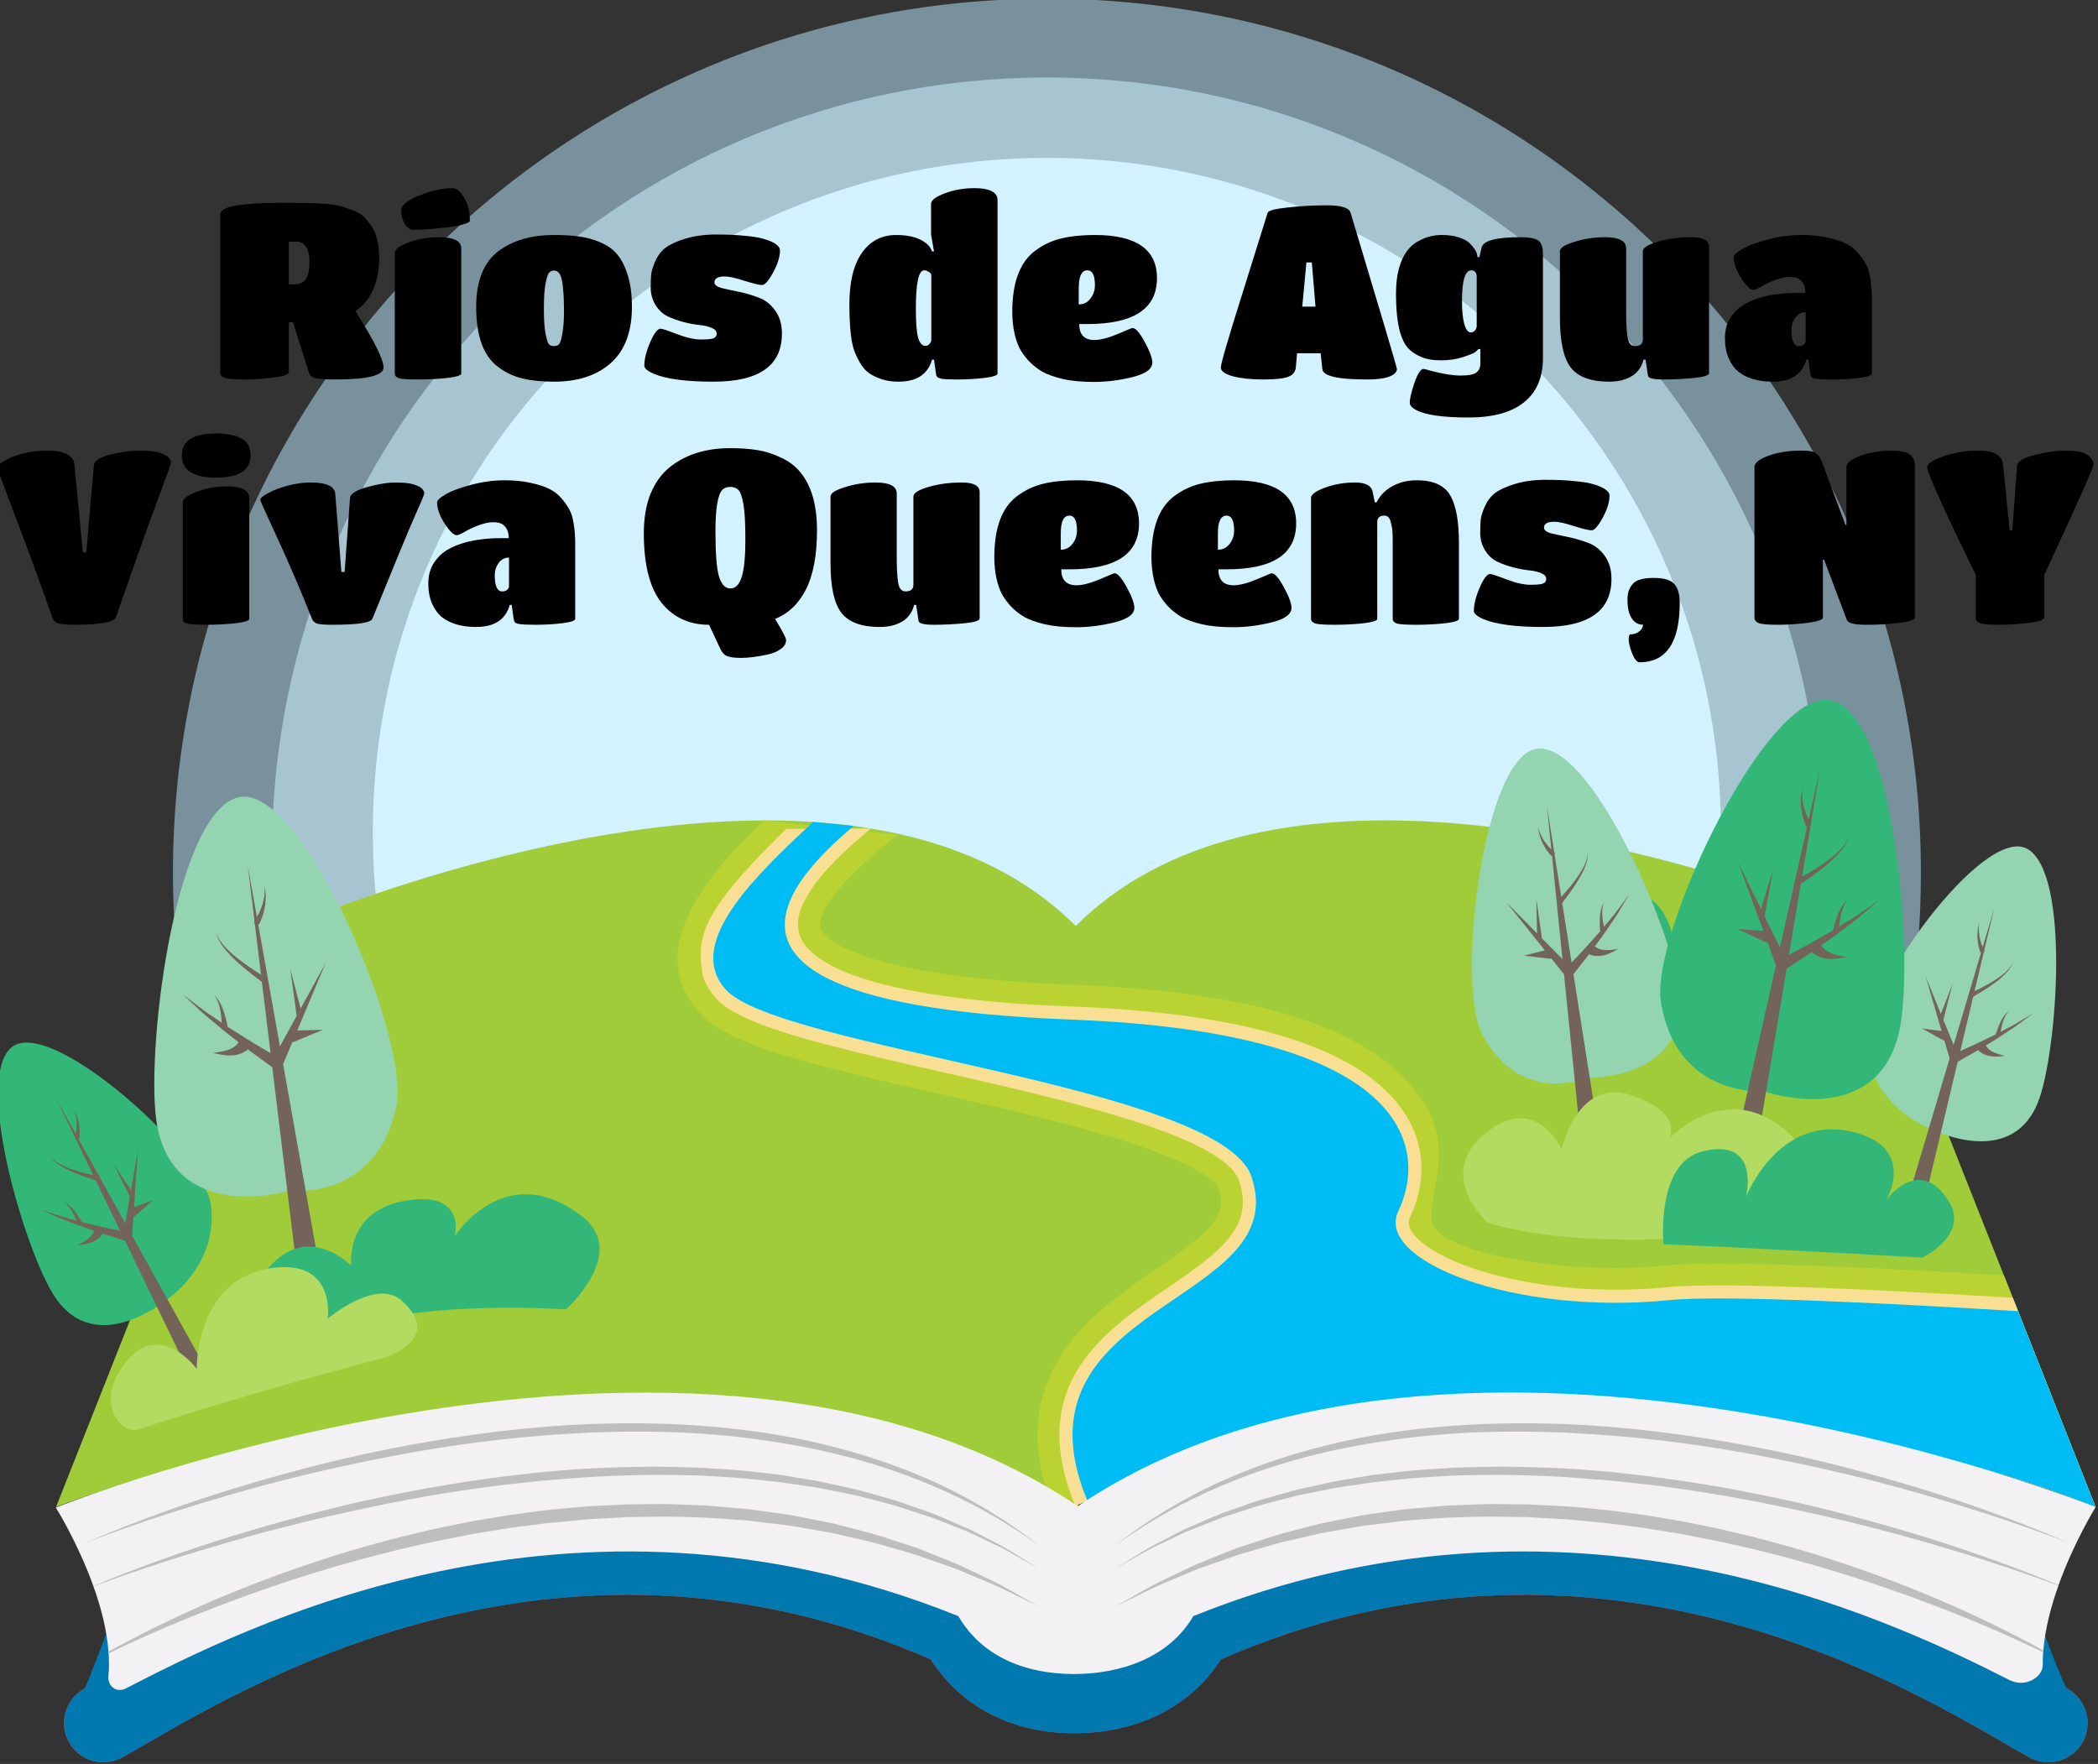 <?xml version="1.0" encoding="UTF-8" standalone="no"?>
<!-- Created with Inkscape (http://www.inkscape.org/) -->

<svg
   xmlns:dc="http://purl.org/dc/elements/1.1/"
   xmlns:cc="http://creativecommons.org/ns#"
   xmlns:rdf="http://www.w3.org/1999/02/22-rdf-syntax-ns#"
   xmlns:svg="http://www.w3.org/2000/svg"
   xmlns="http://www.w3.org/2000/svg"
   xmlns:sodipodi="http://sodipodi.sourceforge.net/DTD/sodipodi-0.dtd"
   xmlns:inkscape="http://www.inkscape.org/namespaces/inkscape"
   version="1.1"
   id="svg3736"
   xml:space="preserve"
   width="6000.001"
   height="5044.708"
   viewBox="0 0 6000.001 5044.708"
   sodipodi:docname="logo-full.svg"
   inkscape:version="0.92.3 (2405546, 2018-03-11)"
   inkscape:export-filename="/home/felicianotech/Desktop/church-logo/samples-round-2.png"
   inkscape:export-xdpi="9.5900002"
   inkscape:export-ydpi="9.5900002"><rect x="0" y="0" width="6000.001" height="5044.708" fill="#333333" stroke="none"/><defs
     id="defs3740"><clipPath
       clipPathUnits="userSpaceOnUse"
       id="clipPath3764-8-8"><path
         d="M 50.544,456.897 H 449.456 V 139.367 H 50.544 Z"
         id="path3762-3-6"
         inkscape:connector-curvature="0" /></clipPath><clipPath
       clipPathUnits="userSpaceOnUse"
       id="clipPath3780-7-5"><path
         d="M 73.143,438.908 H 426.857 V 157.355 H 73.143 Z"
         id="path3778-93-17"
         inkscape:connector-curvature="0" /></clipPath></defs><sodipodi:namedview
     pagecolor="#ffffff"
     bordercolor="#666666"
     borderopacity="1"
     objecttolerance="10"
     gridtolerance="10"
     guidetolerance="10"
     inkscape:pageopacity="0"
     inkscape:pageshadow="2"
     inkscape:window-width="3098"
     inkscape:window-height="1689"
     id="namedview3738"
     showgrid="false"
     inkscape:pagecheckerboard="true"
     inkscape:zoom="0.0885"
     inkscape:cx="1865.7761"
     inkscape:cy="1838.9126"
     inkscape:window-x="102"
     inkscape:window-y="55"
     inkscape:window-maximized="1"
     inkscape:current-layer="g3744"
     fit-margin-top="0"
     fit-margin-left="0"
     fit-margin-right="0"
     fit-margin-bottom="0" /><g
     id="g3744"
     inkscape:groupmode="layer"
     inkscape:label="268054-P5IZAC-326"
     transform="matrix(1.333,0,0,-1.333,-21250.629,-14064.693)"><g
       id="g3758-5-2"
       transform="matrix(9.401,0,0,9.401,15837.83,-14843.612)"><g
         id="g3760-8-6" /><g
         id="g3772-4-8"><g
           clip-path="url(#clipPath3764-8-8)"
           id="g3770-3-2"
           style="opacity:0.53"><g
             transform="translate(250,456.897)"
             id="g3768-7-1"><path
               d="m 0,0 c -110.156,0 -199.456,-89.299 -199.456,-199.456 0,-44.186 14.368,-85.017 38.687,-118.074 l 324.634,4.33 c 22.438,32.263 35.591,71.468 35.591,113.744 C 199.456,-89.299 110.156,0 0,0"
               style="fill:#b6e4fb;fill-opacity:1;fill-rule:nonzero;stroke:none"
               id="path3766-13-82"
               inkscape:connector-curvature="0" /></g></g></g></g><g
       id="g3774-80-4"
       transform="matrix(9.401,0,0,9.401,15837.83,-14843.612)"><g
         id="g3776-9-0" /><g
         id="g3788-7-9"><g
           clip-path="url(#clipPath3780-7-5)"
           id="g3786-9-0"
           style="opacity:0.53"><g
             transform="translate(250,438.908)"
             id="g3784-93-8"><path
               d="m 0,0 c -97.675,0 -176.857,-79.181 -176.857,-176.856 0,-39.18 12.74,-75.385 34.304,-104.697 l 287.852,3.84 c 19.895,28.608 31.558,63.37 31.558,100.857 C 176.857,-79.181 97.675,0 0,0"
               style="fill:#d2f2ff;fill-opacity:1;fill-rule:nonzero;stroke:none"
               id="path3782-24-2"
               inkscape:connector-curvature="0" /></g></g></g></g><g
       id="g3792-7-3"
       transform="matrix(9.401,0,0,9.401,15837.83,-14843.612)" /><path
       d="m 18187.972,-10889.855 c -798.701,0 -1446.184,-647.474 -1446.184,-1446.174 0,-320.381 104.187,-616.433 280.513,-856.11 l 2353.8,31.398 c 162.676,233.914 258.055,518.178 258.055,824.712 0,798.7 -647.483,1446.174 -1446.184,1446.174"
       style="fill:#d2f2ff;fill-opacity:1;fill-rule:nonzero;stroke:none;stroke-width:9.401"
       id="path3798-0-8"
       inkscape:connector-curvature="0" /><g
       id="g3822-7-2"
       transform="matrix(10.939,0,0,10.939,20437.973,-13784.586)"><path
         d="m 0,0 c 0,0 -47.786,20.626 -110.196,19.267 -27.315,-0.599 -57.425,-5.413 -87.56,-18.001 -0.625,-0.257 -1.249,-0.523 -1.873,-0.787 V 0 c -0.129,0.085 -0.257,0.162 -0.386,0.239 -0.024,-0.016 -0.042,-0.025 -0.068,-0.043 -0.103,-0.059 -0.214,-0.129 -0.316,-0.196 v 0.479 c -1.71,0.752 -3.43,1.48 -5.148,2.171 -18.387,7.475 -37.089,11.896 -55.252,14.171 -3.19,0.402 -6.363,0.735 -9.51,1.009 -6.2,0.538 -12.331,0.847 -18.334,0.941 C -349.924,19.849 -399.275,0.308 -400.02,0.009 l 31.103,78.58 5.943,15.034 0.684,1.719 7.235,18.274 c 0,0 0.581,0.257 1.685,0.702 8.124,3.36 44.528,17.573 82.01,20.011 3.386,0.213 6.781,0.341 10.159,0.35 2.044,0.008 4.079,-0.034 6.114,-0.111 1.197,-0.043 2.386,-0.111 3.566,-0.188 2.668,-0.172 5.311,-0.428 7.927,-0.778 1.138,-0.154 2.267,-0.317 3.387,-0.514 1.839,-0.299 3.66,-0.65 5.464,-1.051 13.153,-2.933 25.202,-8.56 34.728,-18.053 17.677,17.608 43.998,21.91 69.962,20.43 37.678,-2.146 74.578,-16.471 83.199,-20.002 0.23,-0.094 0.444,-0.189 0.631,-0.266 0.822,-0.341 1.249,-0.53 1.249,-0.53 l 9.475,-23.936 14.29,-36.087 3.225,-8.15 1.736,-4.386 1.043,-2.635 z"
         style="fill:#a1cc3a;fill-opacity:1;fill-rule:nonzero;stroke:none"
         id="path3824-5-9"
         inkscape:connector-curvature="0" /></g><g
       id="g3850-1-0"
       transform="matrix(10.939,0,0,10.939,20072.843,-12967.984)"><path
         d="M 0,0 C 0,0 16.547,-9.025 22.081,4.765 25.784,13.996 28.59,49.834 19.913,54.487 11.237,59.141 -12.608,25.901 -11.649,15.809 -10.566,4.41 0,0 0,0"
         style="fill:#94d4b1;fill-opacity:1;fill-rule:nonzero;stroke:none"
         id="path3852-74-3"
         inkscape:connector-curvature="0" /></g><g
       id="g3854-1-1"
       transform="matrix(10.939,0,0,10.939,20056.329,-13189.533)"><path
         d="M 0,0 15.004,63.05 -3.572,0.542 Z"
         style="fill:#736358;fill-opacity:1;fill-rule:nonzero;stroke:none"
         id="path3856-71-70"
         inkscape:connector-curvature="0" /></g><g
       id="g3858-11-4"
       transform="matrix(10.939,0,0,10.939,20141.776,-12813.54)"><path
         d="m 0,0 -6.255,15.255 4.642,-15.82 c 0.133,-0.455 0.609,-0.714 1.062,-0.581 0.454,0.133 0.714,0.608 0.581,1.063 C 0.021,-0.055 0.013,-0.026 0,0"
         style="fill:#736358;fill-opacity:1;fill-rule:nonzero;stroke:none"
         id="path3860-7-6"
         inkscape:connector-curvature="0" /></g><g
       id="g3862-0-3"
       transform="matrix(10.939,0,0,10.939,20111.727,-12737.61)"><path
         d="M 0,0 1.743,6.874 -0.814,0.261 c -0.085,-0.221 0.025,-0.469 0.245,-0.555 0.219,-0.085 0.468,0.024 0.554,0.245 C -0.01,-0.033 -0.003,-0.016 0,0"
         style="fill:#736358;fill-opacity:1;fill-rule:nonzero;stroke:none"
         id="path3864-4-8"
         inkscape:connector-curvature="0" /></g><g
       id="g3866-0-3"
       transform="matrix(10.939,0,0,10.939,20115.99,-12764.562)"><path
         d="m 0,0 -4.639,0.646 4.072,-2.258 0.023,-0.015 c 0.422,-0.233 0.952,-0.081 1.186,0.339 0.234,0.423 0.083,0.953 -0.339,1.187 C 0.207,-0.048 0.103,-0.013 0,0"
         style="fill:#736358;fill-opacity:1;fill-rule:nonzero;stroke:none"
         id="path3868-85-1"
         inkscape:connector-curvature="0" /></g><g
       id="g3870-1-16"
       transform="matrix(10.939,0,0,10.939,20304.413,-12724.835)"><path
         d="m 0,0 c 0,0 -0.937,-0.562 -2.343,-1.404 -0.351,-0.211 -0.733,-0.44 -1.135,-0.681 -0.402,-0.243 -0.849,-0.456 -1.297,-0.699 -0.902,-0.476 -1.864,-0.983 -2.823,-1.489 -1.969,-0.936 -3.909,-1.914 -5.413,-2.553 -1.491,-0.663 -2.484,-1.105 -2.484,-1.105 l -0.019,-0.008 c -0.432,-0.194 -0.627,-0.699 -0.434,-1.131 0.191,-0.433 0.698,-0.627 1.13,-0.435 0.025,0.011 0.05,0.025 0.075,0.038 0,0 0.955,0.542 2.388,1.355 1.443,0.788 3.302,1.965 5.178,3.094 0.917,0.605 1.834,1.211 2.694,1.778 0.424,0.288 0.849,0.546 1.226,0.826 0.376,0.279 0.734,0.544 1.063,0.787 C -0.878,-0.65 0,0 0,0"
         style="fill:#736358;fill-opacity:1;fill-rule:nonzero;stroke:none"
         id="path3872-66-1"
         inkscape:connector-curvature="0" /></g><g
       id="g3874-2-3"
       transform="matrix(10.939,0,0,10.939,20252.081,-12719.776)"><path
         d="m 0,0 c 0,0 -0.059,-0.055 -0.162,-0.15 -0.099,-0.102 -0.265,-0.218 -0.415,-0.41 -0.162,-0.184 -0.354,-0.403 -0.518,-0.663 -0.184,-0.248 -0.331,-0.542 -0.496,-0.829 -0.294,-0.588 -0.537,-1.201 -0.699,-1.664 -0.16,-0.462 -0.265,-0.771 -0.265,-0.771 -0.078,-0.223 0.041,-0.469 0.266,-0.546 0.226,-0.076 0.469,0.043 0.546,0.268 0.008,0.021 0.014,0.045 0.017,0.065 l 10e-4,0.013 c 0,0 0.052,0.313 0.131,0.784 0.081,0.468 0.214,1.084 0.398,1.687 0.108,0.292 0.202,0.597 0.337,0.86 0.116,0.274 0.259,0.507 0.383,0.71 0.115,0.21 0.263,0.355 0.34,0.471 C -0.049,-0.063 0,0 0,0"
         style="fill:#736358;fill-opacity:1;fill-rule:nonzero;stroke:none"
         id="path3876-1-2"
         inkscape:connector-curvature="0" /></g><g
       id="g3878-9-15"
       transform="matrix(10.939,0,0,10.939,20243.3,-12816.402)"><path
         d="m 0,0 c 0,0 -0.29,0.073 -0.726,0.184 -0.429,0.113 -0.995,0.295 -1.504,0.528 -0.244,0.137 -0.495,0.248 -0.682,0.406 -0.204,0.135 -0.35,0.297 -0.47,0.426 -0.133,0.119 -0.18,0.266 -0.24,0.339 -0.054,0.08 -0.082,0.125 -0.082,0.125 L -3.75,2.076 c -0.265,0.405 -0.806,0.518 -1.21,0.253 -0.405,-0.265 -0.518,-0.808 -0.254,-1.21 0.058,-0.088 0.132,-0.164 0.209,-0.223 0,0 0.077,-0.058 0.212,-0.156 0.14,-0.088 0.309,-0.258 0.562,-0.361 0.245,-0.122 0.524,-0.253 0.836,-0.324 0.305,-0.102 0.635,-0.125 0.952,-0.172 0.636,-0.044 1.245,-0.01 1.697,0.035 C -0.298,-0.033 0,0 0,0"
         style="fill:#736358;fill-opacity:1;fill-rule:nonzero;stroke:none"
         id="path3880-6-4"
         inkscape:connector-curvature="0" /></g><g
       id="g3882-4-17"
       transform="matrix(10.939,0,0,10.939,20260.509,-12615.742)"><path
         d="M 0,0 C 0,0 -0.067,-0.147 -0.187,-0.404 -0.246,-0.533 -0.352,-0.67 -0.454,-0.835 -0.556,-1 -0.714,-1.161 -0.859,-1.35 -1.5,-2.071 -2.523,-2.859 -3.609,-3.542 -4.698,-4.224 -5.836,-4.825 -6.7,-5.255 -7.57,-5.679 -8.151,-5.962 -8.151,-5.962 l -0.004,-0.002 c -0.212,-0.104 -0.302,-0.36 -0.198,-0.573 0.103,-0.212 0.361,-0.3 0.574,-0.196 0.009,0.004 0.019,0.01 0.03,0.016 0,0 0.56,0.332 1.397,0.831 0.836,0.506 1.939,1.209 2.985,1.992 1.046,0.784 2.021,1.673 2.609,2.46 0.137,0.205 0.279,0.378 0.372,0.558 0.09,0.178 0.185,0.325 0.234,0.458 C -0.055,-0.152 0,0 0,0"
         style="fill:#736358;fill-opacity:1;fill-rule:nonzero;stroke:none"
         id="path3884-8-0"
         inkscape:connector-curvature="0" /></g><g
       id="g3886-0-4"
       transform="matrix(10.939,0,0,10.939,20188.18,-12531.513)"><path
         d="m 0,0 c 0,0 -0.076,-0.336 -0.187,-0.842 -0.029,-0.126 -0.06,-0.262 -0.092,-0.408 -0.033,-0.144 -0.023,-0.304 -0.035,-0.468 -0.017,-0.332 -0.032,-0.687 -0.048,-1.043 0.037,-0.351 0.075,-0.702 0.109,-1.032 0.018,-0.337 0.099,-0.639 0.175,-0.898 0.143,-0.524 0.236,-0.875 0.236,-0.875 0.064,-0.229 0.299,-0.364 0.529,-0.302 0.229,0.062 0.365,0.298 0.302,0.528 -0.005,0.02 -0.012,0.04 -0.021,0.059 l -0.03,0.066 c 0,0 -0.131,0.3 -0.331,0.748 -0.105,0.226 -0.225,0.491 -0.288,0.799 -0.083,0.303 -0.169,0.628 -0.257,0.953 -0.037,0.334 -0.073,0.666 -0.108,0.978 -0.011,0.158 -0.047,0.31 -0.037,0.459 0.01,0.148 0.019,0.288 0.027,0.418 C -0.023,-0.344 0,0 0,0"
         style="fill:#736358;fill-opacity:1;fill-rule:nonzero;stroke:none"
         id="path3888-8-7"
         inkscape:connector-curvature="0" /></g><g
       id="g3906-1-0"
       transform="matrix(10.939,0,0,10.939,20437.973,-13784.586)"><path
         d="m -234.978,131.869 c -0.975,-0.795 -3.04,-2.5 -4.186,-3.475 -12.083,-10.296 -11.117,-14.384 -10.972,-14.82 0.257,-0.744 2.84,-5.961 24.749,-9.082 6.43,-0.924 14.537,-1.659 24.732,-2.044 37.815,-1.428 60.442,-9.141 69.174,-23.585 5.592,-9.254 0.47,-17.642 1.291,-22.919 0.718,-4.6 16.692,-9.03 36.036,-9.03 3.336,0 6.705,0.162 9.997,0.496 2.344,0.239 5.772,0.351 10.185,0.351 14.349,0 37.763,-1.215 55.988,-2.318 L -15.205,38.422 0,0 c 0,0 -98.755,42.63 -197.756,1.266 -0.625,-0.257 -1.249,-0.523 -1.873,-0.787 V 0 c -0.129,0.085 -0.257,0.162 -0.386,0.239 -0.128,-0.077 -0.256,-0.154 -0.384,-0.239 v 0.479 c -1.71,0.752 -3.43,1.48 -5.148,2.171 -7.8,24.21 9.51,35.986 21.156,43.913 11.211,7.628 14.188,10.665 12.349,16.069 -0.137,0.385 -1.77,3.908 -18.711,9.278 -11.083,3.506 -24.492,6.542 -36.319,9.219 -26.159,5.918 -41.227,9.577 -46.828,15.957 -1.77,2.01 -2.925,4.08 -3.566,6.166 -3.327,10.775 6.798,22.311 16.265,31.427"
         style="fill:#bbd332;fill-opacity:1;fill-rule:nonzero;stroke:none"
         id="path3908-0-1"
         inkscape:connector-curvature="0"
         sodipodi:nodetypes="ccccsccscsccccccccccccccccc" /></g><g
       id="g3910-22-3"
       transform="matrix(10.939,0,0,10.939,20437.973,-13784.586)"><path
         d="m -240.207,133.088 c -0.556,-0.453 -1.129,-0.932 -1.727,-1.436 -9.724,-8.296 -13.846,-14.846 -12.238,-19.481 0.796,-2.3 3.523,-5.473 11.664,-8.243 7.842,-2.66 20.704,-4.961 41.691,-5.747 35.761,-1.36 57.86,-8.603 65.675,-21.533 4.917,-8.133 2.54,-15.873 0.684,-19.763 -0.29,-0.607 -0.513,-1.471 0.325,-2.814 3.473,-5.498 19.746,-11.433 39.979,-11.433 3.481,0 6.987,0.172 10.425,0.522 2.207,0.214 5.49,0.324 9.757,0.324 14.76,0 39.294,-1.299 57.724,-2.427 L -15.205,38.422 0,0 c 0,0 -98.755,42.63 -197.756,1.266 -0.625,-0.257 -1.249,-0.523 -1.873,-0.787 V 0 c -0.129,0.085 -0.257,0.162 -0.386,0.239 -0.024,-0.016 -0.042,-0.025 -0.068,-0.043 -0.017,0.027 -0.034,0.061 -0.042,0.085 -9.809,23.723 5.687,34.267 18.146,42.75 10.63,7.235 17.001,12.117 13.982,20.978 -3.001,8.816 -34.873,16.025 -58.134,21.294 -24.552,5.549 -39.833,9.235 -44.554,14.605 -0.966,1.103 -1.685,2.241 -2.181,3.404 -0.44,1.028 -0.524,2.484 -0.637,3.591 -0.126,1.234 -0.111,2.479 0.091,3.704 0.466,2.824 1.852,5.401 3.449,7.739 1.818,2.663 3.948,5.11 6.128,7.481 2.268,2.469 4.627,4.854 7.041,7.18"
         style="fill:#f9df94;fill-opacity:1;fill-rule:nonzero;stroke:none"
         id="path3912-9-8"
         inkscape:connector-curvature="0"
         sodipodi:nodetypes="ccccccccscsccccccccccccccccccc" /></g><g
       id="g3914-75-9"
       transform="matrix(10.939,0,0,10.939,20437.973,-13784.586)"
       style="fill:#00bcf4;fill-opacity:1"><path
         d="m -243.594,133.602 c -9.124,-7.774 -22.251,-21.14 -5.242,-29.837 8.039,-4.122 22.816,-7.2 47.924,-8.15 66.138,-2.505 70.123,-25.082 64.137,-37.627 -4.601,-9.637 22.619,-20.455 53.302,-17.385 10.578,1.06 44.811,-0.736 68.268,-2.181 L 0,0 c 0,0 -98.755,42.63 -197.756,1.266 -16.129,38.995 40.8,38.286 32.188,63.572 -6.08,17.839 -92.931,25.082 -103.193,36.764 -0.504,0.572 -0.915,1.154 -1.248,1.752 -4.917,8.843 7.542,20.875 18.488,31.026"
         style="fill:#00bcf4;fill-opacity:1;fill-rule:nonzero;stroke:none"
         id="path3916-6-58"
         inkscape:connector-curvature="0"
         sodipodi:nodetypes="cccccccccccc" /></g><g
       id="g3930-4-9"
       transform="matrix(10.939,0,0,10.939,19743.158,-12710.627)"><path
         d="m 0,0 c -1.071,6.073 -7.758,4.231 -10.905,2.998 0.266,0.72 1.42,2.179 0.786,4.556 -1.71,6.414 -8.836,1.567 -8.836,1.567 0,0 0.428,10.69 -7.27,13.255 -7.696,2.566 -9.834,-8.551 -9.834,-8.551 0,0 -4.364,6.735 -9.008,1.516 -5.636,-6.331 3.45,-10.923 3.45,-10.923 0,0 -9.406,2.993 -11.117,-3.421 -1.71,-6.413 5.986,-7.268 14.11,-6.841 14.674,0.773 26.51,-0.855 26.51,-0.855 0,0 13.397,-0.57 12.114,6.699"
         style="fill:#33b778;fill-opacity:1;fill-rule:nonzero;stroke:none"
         id="path3932-6-19"
         inkscape:connector-curvature="0" /></g><g
       id="g3934-3-73"
       transform="matrix(10.939,0,0,10.939,16307.513,-13333.571)"><path
         d="m 0,0 c 0,0 -14.212,-12.38 -22.587,-0.106 -5.608,8.216 -16.069,42.609 -8.6,49.021 C -23.718,55.329 6.73,28.009 7.97,17.948 9.37,6.584 0,0 0,0"
         style="fill:#33b778;fill-opacity:1;fill-rule:nonzero;stroke:none"
         id="path3936-79-6"
         inkscape:connector-curvature="0" /></g><g
       id="g3938-7-5"
       transform="matrix(10.939,0,0,10.939,16371.383,-13546.362)"><path
         d="M 0,0 -28.237,58.335 3.374,1.3 Z"
         style="fill:#736358;fill-opacity:1;fill-rule:nonzero;stroke:none"
         id="path3940-4-64"
         inkscape:connector-curvature="0" /></g><g
       id="g3942-9-07"
       transform="matrix(10.939,0,0,10.939,16206.924,-13197.609)"><path
         d="M 0,0 2.82,16.243 1.697,-0.206 C 1.666,-0.677 1.257,-1.032 0.785,-1.001 0.313,-0.969 -0.043,-0.561 -0.011,-0.088 -0.009,-0.059 -0.005,-0.028 0,0"
         style="fill:#736358;fill-opacity:1;fill-rule:nonzero;stroke:none"
         id="path3944-1-5"
         inkscape:connector-curvature="0" /></g><g
       id="g3946-7-6"
       transform="matrix(10.939,0,0,10.939,16219.903,-13116.989)"><path
         d="M 0,0 -3.183,6.336 0.739,0.43 C 0.87,0.232 0.816,-0.034 0.62,-0.164 0.422,-0.295 0.157,-0.242 0.025,-0.045 0.016,-0.03 0.007,-0.015 0,0"
         style="fill:#736358;fill-opacity:1;fill-rule:nonzero;stroke:none"
         id="path3948-0-0"
         inkscape:connector-curvature="0" /></g><g
       id="g3950-6-9"
       transform="matrix(10.939,0,0,10.939,16221.553,-13144.23)"><path
         d="M 0,0 4.39,1.631 0.903,-1.452 0.881,-1.472 c -0.36,-0.319 -0.912,-0.285 -1.231,0.076 -0.318,0.362 -0.285,0.913 0.076,1.233 C -0.192,-0.092 -0.097,-0.036 0,0"
         style="fill:#736358;fill-opacity:1;fill-rule:nonzero;stroke:none"
         id="path3952-0-9"
         inkscape:connector-curvature="0" /></g><g
       id="g3954-8-3"
       transform="matrix(10.939,0,0,10.939,16028.996,-13146.046)"><path
         d="m 0,0 c 0,0 1.037,-0.347 2.591,-0.866 0.388,-0.13 0.81,-0.271 1.255,-0.419 0.445,-0.152 0.927,-0.264 1.417,-0.404 0.983,-0.271 2.03,-0.558 3.078,-0.846 2.124,-0.49 4.23,-1.027 5.836,-1.327 1.597,-0.326 2.663,-0.543 2.663,-0.543 l 0.02,-0.004 c 0.464,-0.095 0.763,-0.547 0.668,-1.011 -0.094,-0.464 -0.546,-0.762 -1.01,-0.668 -0.027,0.005 -0.055,0.013 -0.081,0.02 0,0 -1.049,0.324 -2.624,0.809 C 12.234,-4.8 10.166,-4.052 8.09,-3.353 7.064,-2.959 6.039,-2.565 5.077,-2.197 4.6,-2.008 4.128,-1.849 3.701,-1.655 3.272,-1.463 2.867,-1.281 2.494,-1.115 0.998,-0.446 0,0 0,0"
         style="fill:#736358;fill-opacity:1;fill-rule:nonzero;stroke:none"
         id="path3956-53-6"
         inkscape:connector-curvature="0" /></g><g
       id="g3958-9-3"
       transform="matrix(10.939,0,0,10.939,16079.005,-13129.83)"><path
         d="M 0,0 C 0,0 0.069,-0.04 0.191,-0.111 0.309,-0.189 0.497,-0.267 0.686,-0.422 0.882,-0.567 1.117,-0.74 1.333,-0.958 1.568,-1.161 1.774,-1.416 1.996,-1.661 2.411,-2.171 2.78,-2.719 3.038,-3.135 3.292,-3.553 3.462,-3.83 3.462,-3.83 3.586,-4.032 3.522,-4.298 3.32,-4.421 3.117,-4.544 2.853,-4.479 2.729,-4.277 c -0.012,0.019 -0.022,0.04 -0.031,0.06 l -0.004,0.013 c 0,0 -0.119,0.295 -0.296,0.737 -0.181,0.44 -0.442,1.013 -0.752,1.561 C 1.478,-1.644 1.32,-1.366 1.132,-1.139 0.959,-0.896 0.77,-0.7 0.604,-0.528 0.447,-0.347 0.272,-0.237 0.17,-0.142 0.062,-0.051 0,0 0,0"
         style="fill:#736358;fill-opacity:1;fill-rule:nonzero;stroke:none"
         id="path3960-4-6"
         inkscape:connector-curvature="0" /></g><g
       id="g3962-1-3"
       transform="matrix(10.939,0,0,10.939,16108.408,-13222.295)"><path
         d="M 0,0 C 0,0 0.268,0.135 0.668,0.338 1.064,0.541 1.578,0.839 2.025,1.177 2.232,1.362 2.454,1.525 2.602,1.721 2.773,1.896 2.879,2.086 2.969,2.237 3.075,2.383 3.088,2.535 3.132,2.62 3.166,2.709 3.185,2.76 3.185,2.76 L 3.214,2.836 C 3.386,3.289 3.891,3.516 4.342,3.345 4.793,3.173 5.021,2.667 4.85,2.217 4.813,2.118 4.757,2.029 4.693,1.954 4.693,1.954 4.631,1.882 4.522,1.756 4.404,1.641 4.275,1.438 4.05,1.282 3.838,1.11 3.591,0.923 3.303,0.786 3.027,0.62 2.711,0.526 2.412,0.413 1.798,0.232 1.198,0.135 0.747,0.081 0.299,0.033 0,0 0,0"
         style="fill:#736358;fill-opacity:1;fill-rule:nonzero;stroke:none"
         id="path3964-5-3"
         inkscape:connector-curvature="0" /></g><g
       id="g3966-41-22"
       transform="matrix(10.939,0,0,10.939,16048.357,-13030.047)"><path
         d="m 0,0 c 0,0 0.098,-0.13 0.27,-0.355 0.085,-0.114 0.218,-0.224 0.353,-0.363 0.136,-0.138 0.324,-0.262 0.508,-0.414 0.78,-0.567 1.95,-1.116 3.157,-1.55 1.211,-0.431 2.451,-0.772 3.388,-1.006 0.941,-0.227 1.568,-0.377 1.568,-0.377 L 9.249,-4.067 C 9.479,-4.123 9.621,-4.354 9.565,-4.584 9.51,-4.813 9.278,-4.955 9.048,-4.898 c -0.011,0.002 -0.023,0.005 -0.033,0.009 0,0 -0.618,0.203 -1.544,0.51 -0.925,0.314 -2.153,0.762 -3.344,1.302 -1.189,0.54 -2.333,1.198 -3.079,1.841 -0.176,0.17 -0.353,0.309 -0.482,0.463 C 0.44,-0.618 0.315,-0.495 0.239,-0.377 0.087,-0.137 0,0 0,0"
         style="fill:#736358;fill-opacity:1;fill-rule:nonzero;stroke:none"
         id="path3968-5-3"
         inkscape:connector-curvature="0" /></g><g
       id="g3970-5-4"
       transform="matrix(10.939,0,0,10.939,16100.849,-12932.209)"><path
         d="M 0,0 C 0,0 0.146,-0.312 0.364,-0.782 0.418,-0.899 0.478,-1.025 0.541,-1.16 0.604,-1.294 0.628,-1.453 0.677,-1.61 0.763,-1.932 0.855,-2.274 0.947,-2.618 0.987,-2.97 1.026,-3.321 1.063,-3.65 1.118,-3.983 1.104,-4.295 1.086,-4.564 1.06,-5.108 1.043,-5.47 1.043,-5.47 1.032,-5.707 0.83,-5.89 0.593,-5.879 c -0.237,0.012 -0.421,0.213 -0.409,0.45 0.001,0.022 0.003,0.042 0.007,0.064 l 0.015,0.069 c 0,0 0.065,0.322 0.162,0.804 0.055,0.242 0.115,0.526 0.111,0.841 0.014,0.315 0.029,0.65 0.043,0.986 C 0.487,-2.332 0.451,-2 0.417,-1.687 0.395,-1.53 0.397,-1.373 0.355,-1.229 0.314,-1.088 0.275,-0.953 0.239,-0.829 0.096,-0.332 0,0 0,0"
         style="fill:#736358;fill-opacity:1;fill-rule:nonzero;stroke:none"
         id="path3972-4-5"
         inkscape:connector-curvature="0" /></g><g
       id="g3974-9-43"
       transform="matrix(10.939,0,0,10.939,19348.567,-12863.736)"><path
         d="M 0,0 C 0,0 19.541,-0.322 18.048,16.215 17.049,27.287 1.642,64.387 -9.358,64.613 -20.358,64.839 -25.972,18.698 -20.749,8.646 -13.317,-5.658 0,0 0,0"
         style="fill:#94d4b1;fill-opacity:1;fill-rule:nonzero;stroke:none"
         id="path3976-83-3"
         inkscape:connector-curvature="0" /></g><g
       id="g3978-85-4"
       transform="matrix(10.939,0,0,10.939,19379.963,-13036.413)"><path
         d="M 0,0 -10.89,69.096 -3.788,-0.926 Z"
         style="fill:#736358;fill-opacity:1;fill-rule:nonzero;stroke:none"
         id="path3980-2-5"
         inkscape:connector-curvature="0" /></g><g
       id="g3982-22-65"
       transform="matrix(10.939,0,0,10.939,19311.008,-12626.008)"><path
         d="M 0,0 -12.503,12.66 -1.378,-1.229 c 0.318,-0.396 0.899,-0.462 1.298,-0.142 0.399,0.319 0.463,0.9 0.143,1.298 C 0.044,-0.048 0.022,-0.023 0,0"
         style="fill:#736358;fill-opacity:1;fill-rule:nonzero;stroke:none"
         id="path3984-70-4"
         inkscape:connector-curvature="0" /></g><g
       id="g3986-3-9"
       transform="matrix(10.939,0,0,10.939,19249.863,-12562.545)"><path
         d="m 0,0 -1.081,7.577 0.159,-7.651 c 0.007,-0.256 0.219,-0.459 0.474,-0.452 0.255,0.005 0.459,0.214 0.453,0.471 C 0.004,-0.037 0.001,-0.018 0,0"
         style="fill:#736358;fill-opacity:1;fill-rule:nonzero;stroke:none"
         id="path3988-46-1"
         inkscape:connector-curvature="0" /></g><g
       id="g3990-3-9"
       transform="matrix(10.939,0,0,10.939,19265.171,-12587.712)"><path
         d="M 0,0 -4.896,-1.257 0.095,-1.842 0.124,-1.847 C 0.642,-1.908 1.109,-1.538 1.17,-1.021 1.229,-0.504 0.861,-0.037 0.344,0.023 0.227,0.038 0.106,0.029 0,0"
         style="fill:#736358;fill-opacity:1;fill-rule:nonzero;stroke:none"
         id="path3992-63-5"
         inkscape:connector-curvature="0" /></g><g
       id="g3994-3-60"
       transform="matrix(10.939,0,0,10.939,19436.974,-12470.741)"><path
         d="m 0,0 c 0,0 -0.707,-0.946 -1.763,-2.365 -0.265,-0.354 -0.551,-0.738 -0.855,-1.142 -0.301,-0.41 -0.66,-0.805 -1.006,-1.232 -0.706,-0.844 -1.458,-1.745 -2.209,-2.645 -1.581,-1.742 -3.115,-3.514 -4.355,-4.77 -1.215,-1.273 -2.027,-2.12 -2.027,-2.12 l -0.016,-0.018 c -0.351,-0.368 -0.339,-0.954 0.032,-1.306 0.367,-0.353 0.953,-0.339 1.305,0.03 0.022,0.022 0.041,0.045 0.061,0.067 0,0 0.73,0.934 1.826,2.334 1.118,1.378 2.491,3.315 3.9,5.213 0.668,0.981 1.335,1.96 1.96,2.88 0.306,0.461 0.626,0.893 0.885,1.327 0.262,0.434 0.51,0.846 0.739,1.224 C -0.609,-1.01 0,0 0,0"
         style="fill:#736358;fill-opacity:1;fill-rule:nonzero;stroke:none"
         id="path3996-4-4"
         inkscape:connector-curvature="0" /></g><g
       id="g3998-4-1"
       transform="matrix(10.939,0,0,10.939,19382.644,-12487.171)"><path
         d="m 0,0 c 0,0 -0.036,-0.078 -0.1,-0.216 -0.056,-0.142 -0.174,-0.326 -0.248,-0.58 -0.084,-0.249 -0.185,-0.548 -0.242,-0.873 -0.085,-0.325 -0.108,-0.677 -0.155,-1.031 -0.053,-0.708 -0.043,-1.421 -0.018,-1.949 0.034,-0.527 0.053,-0.879 0.053,-0.879 0.016,-0.254 0.236,-0.45 0.49,-0.433 0.256,0.015 0.451,0.233 0.435,0.489 0,0.025 -0.003,0.05 -0.009,0.073 l -0.004,0.014 c 0,0 -0.077,0.334 -0.191,0.836 -0.112,0.502 -0.232,1.17 -0.295,1.847 -0.013,0.336 -0.045,0.679 -0.017,0.997 0.003,0.321 0.052,0.611 0.092,0.866 0.027,0.256 0.115,0.461 0.146,0.61 C -0.022,-0.083 0,0 0,0"
         style="fill:#736358;fill-opacity:1;fill-rule:nonzero;stroke:none"
         id="path4000-3-8"
         inkscape:connector-curvature="0" /></g><g
       id="g4002-9-4"
       transform="matrix(10.939,0,0,10.939,19413.537,-12587.226)"><path
         d="m 0,0 c 0,0 -0.32,-0.045 -0.801,-0.113 -0.475,-0.063 -1.114,-0.116 -1.719,-0.093 -0.298,0.038 -0.594,0.047 -0.846,0.129 -0.259,0.048 -0.471,0.151 -0.645,0.231 -0.181,0.064 -0.289,0.192 -0.379,0.24 -0.085,0.057 -0.133,0.09 -0.133,0.09 L -4.597,0.535 C -5.026,0.83 -5.613,0.719 -5.909,0.29 c -0.294,-0.43 -0.184,-1.018 0.246,-1.312 0.093,-0.065 0.197,-0.111 0.299,-0.137 0,0 0.099,-0.026 0.274,-0.07 0.175,-0.028 0.414,-0.128 0.71,-0.13 0.294,-0.02 0.628,-0.036 0.968,0.021 0.347,0.024 0.684,0.135 1.019,0.218 0.654,0.219 1.247,0.502 1.682,0.731 C -0.285,-0.155 0,0 0,0"
         style="fill:#736358;fill-opacity:1;fill-rule:nonzero;stroke:none"
         id="path4004-7-29"
         inkscape:connector-curvature="0" /></g><g
       id="g4006-2-9"
       transform="matrix(10.939,0,0,10.939,19348.385,-12379.858)"><path
         d="m 0,0 c 0,0 -0.008,-0.174 -0.021,-0.479 -0.006,-0.155 -0.056,-0.334 -0.09,-0.54 -0.035,-0.207 -0.125,-0.432 -0.195,-0.68 -0.341,-0.983 -1.041,-2.191 -1.844,-3.317 -0.808,-1.128 -1.698,-2.195 -2.383,-2.979 -0.695,-0.78 -1.158,-1.301 -1.158,-1.301 l -0.004,-0.003 c -0.169,-0.191 -0.152,-0.483 0.039,-0.653 0.19,-0.17 0.482,-0.152 0.651,0.038 0.009,0.01 0.018,0.021 0.025,0.031 0,0 0.421,0.559 1.054,1.401 0.627,0.848 1.439,2.003 2.163,3.214 0.72,1.211 1.33,2.499 1.596,3.526 0.051,0.261 0.121,0.492 0.14,0.709 0.017,0.214 0.053,0.401 0.046,0.553 C 0.006,-0.174 0,0 0,0"
         style="fill:#736358;fill-opacity:1;fill-rule:nonzero;stroke:none"
         id="path4008-5-8"
         inkscape:connector-curvature="0" /></g><g
       id="g4010-89-3"
       transform="matrix(10.939,0,0,10.939,19241.606,-12325.442)"><path
         d="M 0,0 C 0,0 0.063,-0.368 0.159,-0.918 0.183,-1.055 0.208,-1.205 0.235,-1.362 0.261,-1.52 0.338,-1.675 0.391,-1.844 0.513,-2.183 0.643,-2.543 0.772,-2.904 0.954,-3.24 1.135,-3.576 1.305,-3.891 1.462,-4.22 1.666,-4.487 1.849,-4.715 2.205,-5.181 2.443,-5.491 2.443,-5.491 2.6,-5.693 2.891,-5.732 3.095,-5.576 c 0.203,0.155 0.24,0.447 0.085,0.65 -0.014,0.018 -0.03,0.036 -0.045,0.051 l -0.056,0.054 c 0,0 -0.256,0.244 -0.64,0.611 -0.196,0.181 -0.426,0.397 -0.616,0.678 -0.205,0.27 -0.426,0.559 -0.644,0.847 C 1.004,-2.368 0.832,-2.05 0.669,-1.754 0.592,-1.6 0.493,-1.462 0.442,-1.31 0.392,-1.159 0.343,-1.015 0.299,-0.883 0.12,-0.354 0,0 0,0"
         style="fill:#736358;fill-opacity:1;fill-rule:nonzero;stroke:none"
         id="path4012-02-5"
         inkscape:connector-curvature="0" /></g><g
       id="g4014-47-38"
       transform="matrix(10.939,0,0,10.939,19726.056,-12892.481)"><path
         d="M 0,0 C 0,0 21.961,-7.734 26.51,11.516 29.557,24.404 26.142,72.138 13.797,76.542 1.452,80.947 -22.293,30.925 -20.184,17.598 -17.182,-1.369 0,0 0,0"
         style="fill:#33b778;fill-opacity:1;fill-rule:nonzero;stroke:none"
         id="path4016-6-7"
         inkscape:connector-curvature="0" /></g><g
       id="g4018-5-5"
       transform="matrix(10.939,0,0,10.939,19696.412,-13099.438)"><path
         d="M 0,0 13.756,82.184 -4.631,0.383 Z"
         style="fill:#736358;fill-opacity:1;fill-rule:nonzero;stroke:none"
         id="path4020-7-4"
         inkscape:connector-curvature="0" /></g><g
       id="g4022-1-3"
       transform="matrix(10.939,0,0,10.939,19773.282,-12609.686)"><path
         d="m 0,0 -9.352,19.022 7.331,-19.89 c 0.21,-0.569 0.843,-0.861 1.415,-0.651 0.571,0.21 0.861,0.843 0.651,1.413 C 0.031,-0.07 0.018,-0.034 0,0"
         style="fill:#736358;fill-opacity:1;fill-rule:nonzero;stroke:none"
         id="path4024-3-3"
         inkscape:connector-curvature="0" /></g><g
       id="g4026-33-0"
       transform="matrix(10.939,0,0,10.939,19728.129,-12514.903)"><path
         d="M 0,0 1.638,8.969 -1.068,0.264 c -0.09,-0.292 0.073,-0.601 0.364,-0.69 0.289,-0.091 0.599,0.07 0.688,0.362 C -0.009,-0.044 -0.005,-0.021 0,0"
         style="fill:#736358;fill-opacity:1;fill-rule:nonzero;stroke:none"
         id="path4028-8-78"
         inkscape:connector-curvature="0" /></g><g
       id="g4030-5-4"
       transform="matrix(10.939,0,0,10.939,19735.937,-12549.112)"><path
         d="m 0,0 -6.007,0.425 5.419,-2.542 0.032,-0.018 C 0.005,-2.398 0.673,-2.156 0.937,-1.596 1.2,-1.034 0.959,-0.367 0.397,-0.104 0.271,-0.043 0.132,-0.008 0,0"
         style="fill:#736358;fill-opacity:1;fill-rule:nonzero;stroke:none"
         id="path4032-1-44"
         inkscape:connector-curvature="0" /></g><g
       id="g4034-08-9"
       transform="matrix(10.939,0,0,10.939,19974.194,-12481.744)"><path
         d="m 0,0 c 0,0 -1.155,-0.803 -2.886,-2.007 -0.432,-0.3 -0.9,-0.626 -1.396,-0.969 -0.495,-0.349 -1.049,-0.66 -1.602,-1.012 C -7,-4.676 -8.188,-5.41 -9.378,-6.144 c -2.442,-1.372 -4.845,-2.795 -6.72,-3.747 -1.853,-0.98 -3.088,-1.632 -3.088,-1.632 l -0.025,-0.013 c -0.537,-0.284 -0.744,-0.95 -0.459,-1.488 0.283,-0.538 0.951,-0.742 1.489,-0.459 0.032,0.017 0.062,0.036 0.092,0.053 0,0 1.179,0.78 2.945,1.949 1.783,1.136 4.065,2.807 6.372,4.42 1.126,0.856 2.249,1.711 3.301,2.515 0.521,0.405 1.045,0.773 1.501,1.166 0.46,0.392 0.894,0.763 1.296,1.103 C -1.071,-0.911 0,0 0,0"
         style="fill:#736358;fill-opacity:1;fill-rule:nonzero;stroke:none"
         id="path4036-76-8"
         inkscape:connector-curvature="0" /></g><g
       id="g4038-35-51"
       transform="matrix(10.939,0,0,10.939,19906.607,-12479.816)"><path
         d="m 0,0 c 0,0 -0.07,-0.075 -0.195,-0.206 -0.117,-0.14 -0.32,-0.303 -0.498,-0.562 -0.19,-0.251 -0.418,-0.55 -0.604,-0.896 -0.218,-0.335 -0.378,-0.723 -0.564,-1.107 -0.327,-0.779 -0.585,-1.588 -0.754,-2.195 -0.163,-0.607 -0.273,-1.013 -0.273,-1.013 -0.079,-0.292 0.097,-0.597 0.392,-0.674 0.294,-0.08 0.597,0.094 0.675,0.389 0.009,0.028 0.014,0.057 0.017,0.085 v 0.018 c 0,0 0.039,0.407 0.1,1.017 0.062,0.609 0.179,1.408 0.363,2.197 0.112,0.385 0.205,0.785 0.357,1.133 0.126,0.362 0.289,0.671 0.43,0.944 0.128,0.279 0.305,0.478 0.396,0.635 C -0.057,-0.085 0,0 0,0"
         style="fill:#736358;fill-opacity:1;fill-rule:nonzero;stroke:none"
         id="path4040-08-7"
         inkscape:connector-curvature="0" /></g><g
       id="g4042-04-2"
       transform="matrix(10.939,0,0,10.939,19903.765,-12604.52)"><path
         d="M 0,0 C 0,0 -0.38,0.069 -0.947,0.174 -1.509,0.282 -2.25,0.462 -2.924,0.717 -3.246,0.872 -3.579,0.995 -3.832,1.181 -4.106,1.334 -4.307,1.529 -4.473,1.687 -4.655,1.827 -4.728,2.012 -4.812,2.1 -4.886,2.197 -4.929,2.252 -4.929,2.252 L -4.991,2.338 C -5.366,2.833 -6.07,2.929 -6.566,2.556 -7.062,2.18 -7.159,1.475 -6.785,0.98 c 0.081,-0.108 0.181,-0.199 0.288,-0.267 0,0 0.103,-0.067 0.282,-0.183 0.188,-0.098 0.42,-0.301 0.754,-0.414 0.324,-0.134 0.696,-0.278 1.102,-0.342 0.399,-0.103 0.824,-0.105 1.233,-0.137 0.821,0 1.599,0.095 2.176,0.191 C -0.38,-0.068 0,0 0,0"
         style="fill:#736358;fill-opacity:1;fill-rule:nonzero;stroke:none"
         id="path4044-1-7"
         inkscape:connector-curvature="0" /></g><g
       id="g4046-1-9"
       transform="matrix(10.939,0,0,10.939,19908.358,-12345.631)"><path
         d="M 0,0 C 0,0 -0.073,-0.194 -0.203,-0.535 -0.269,-0.706 -0.394,-0.89 -0.51,-1.11 -0.626,-1.33 -0.814,-1.551 -0.985,-1.805 -1.743,-2.786 -2.987,-3.888 -4.322,-4.857 -5.658,-5.828 -7.066,-6.697 -8.138,-7.324 -9.216,-7.943 -9.937,-8.358 -9.937,-8.358 L -9.941,-8.36 c -0.265,-0.152 -0.355,-0.489 -0.204,-0.752 0.152,-0.264 0.489,-0.354 0.751,-0.202 0.014,0.006 0.027,0.016 0.04,0.024 0,0 0.687,0.474 1.719,1.186 1.029,0.722 2.382,1.721 3.656,2.816 1.271,1.097 2.446,2.322 3.133,3.383 0.156,0.275 0.324,0.509 0.427,0.748 0.101,0.236 0.211,0.432 0.26,0.607 C -0.058,-0.2 0,0 0,0"
         style="fill:#736358;fill-opacity:1;fill-rule:nonzero;stroke:none"
         id="path4048-3-6"
         inkscape:connector-curvature="0" /></g><g
       id="g4050-5-0"
       transform="matrix(10.939,0,0,10.939,19808.234,-12243.873)"><path
         d="m 0,0 c 0,0 -0.066,-0.438 -0.167,-1.097 -0.025,-0.164 -0.053,-0.342 -0.081,-0.53 -0.029,-0.189 -0.001,-0.394 -0.007,-0.605 0.012,-0.428 0.023,-0.884 0.031,-1.34 0.079,-0.449 0.158,-0.896 0.231,-1.317 0.053,-0.43 0.182,-0.81 0.304,-1.136 0.227,-0.661 0.378,-1.101 0.378,-1.101 0.101,-0.288 0.415,-0.442 0.705,-0.341 0.288,0.098 0.44,0.413 0.34,0.702 -0.007,0.026 -0.018,0.051 -0.031,0.075 L 1.66,-6.608 c 0,0 -0.196,0.372 -0.491,0.931 -0.155,0.279 -0.333,0.609 -0.44,0.998 -0.131,0.383 -0.271,0.793 -0.41,1.201 C 0.241,-3.054 0.166,-2.631 0.094,-2.234 0.065,-2.031 0.005,-1.838 0.006,-1.646 0.005,-1.457 0.005,-1.276 0.004,-1.11 0.002,-0.445 0,0 0,0"
         style="fill:#736358;fill-opacity:1;fill-rule:nonzero;stroke:none"
         id="path4052-93-8"
         inkscape:connector-curvature="0" /></g><g
       id="g4054-4-2"
       transform="matrix(10.939,0,0,10.939,16563.316,-13105.72)"><path
         d="m 0,0 c 0,0 -22.284,-6.743 -25.967,12.691 -2.467,13.012 3.082,60.544 15.611,64.392 C 2.173,80.931 23.656,29.896 20.952,16.676 17.104,-2.138 0,0 0,0"
         style="fill:#94d4b1;fill-opacity:1;fill-rule:nonzero;stroke:none"
         id="path4056-1-3"
         inkscape:connector-curvature="0" /></g><g
       id="g4058-5-9"
       transform="matrix(10.939,0,0,10.939,16583.659,-13313.799)"><path
         d="M 0,0 -10.063,82.717 4.643,0.176 Z"
         style="fill:#736358;fill-opacity:1;fill-rule:nonzero;stroke:none"
         id="path4060-0-11"
         inkscape:connector-curvature="0" /></g><g
       id="g4062-83-2"
       transform="matrix(10.939,0,0,10.939,16528.796,-12821.093)"><path
         d="M 0,0 10.194,18.584 1.98,-0.957 C 1.745,-1.516 1.1,-1.781 0.538,-1.544 -0.022,-1.31 -0.285,-0.664 -0.05,-0.104 -0.035,-0.068 -0.019,-0.033 0,0"
         style="fill:#736358;fill-opacity:1;fill-rule:nonzero;stroke:none"
         id="path4064-56-8"
         inkscape:connector-curvature="0" /></g><g
       id="g4066-5-5"
       transform="matrix(10.939,0,0,10.939,16578.147,-12728.424)"><path
         d="M 0,0 -1.233,9.033 1.079,0.215 C 1.155,-0.08 0.979,-0.382 0.686,-0.458 0.391,-0.535 0.09,-0.361 0.013,-0.065 0.007,-0.045 0.003,-0.021 0,0"
         style="fill:#736358;fill-opacity:1;fill-rule:nonzero;stroke:none"
         id="path4068-9-3"
         inkscape:connector-curvature="0" /></g><g
       id="g4070-90-5"
       transform="matrix(10.939,0,0,10.939,16568.822,-12762.254)"><path
         d="M 0,0 6.02,0.155 0.493,-2.142 0.459,-2.157 c -0.572,-0.239 -1.229,0.033 -1.466,0.605 -0.238,0.572 0.033,1.229 0.605,1.465 0.13,0.056 0.27,0.084 0.402,0.087"
         style="fill:#736358;fill-opacity:1;fill-rule:nonzero;stroke:none"
         id="path4072-7-2"
         inkscape:connector-curvature="0" /></g><g
       id="g4074-63-9"
       transform="matrix(10.939,0,0,10.939,16333.829,-12684.285)"><path
         d="m 0,0 c 0,0 1.117,-0.854 2.792,-2.135 0.418,-0.318 0.872,-0.666 1.351,-1.029 0.479,-0.371 1.019,-0.707 1.556,-1.084 1.083,-0.736 2.238,-1.523 3.393,-2.31 2.379,-1.48 4.716,-3.009 6.545,-4.044 1.808,-1.062 3.013,-1.768 3.013,-1.768 l 0.024,-0.015 c 0.524,-0.307 0.7,-0.981 0.392,-1.507 -0.308,-0.524 -0.983,-0.699 -1.508,-0.391 -0.031,0.017 -0.061,0.038 -0.09,0.056 0,0 -1.142,0.832 -2.854,2.079 -1.73,1.215 -3.936,2.987 -6.168,4.702 C 7.36,-6.541 6.277,-5.637 5.261,-4.787 4.759,-4.358 4.252,-3.968 3.813,-3.555 3.372,-3.143 2.954,-2.752 2.568,-2.395 1.028,-0.959 0,0 0,0"
         style="fill:#736358;fill-opacity:1;fill-rule:nonzero;stroke:none"
         id="path4076-7-97"
         inkscape:connector-curvature="0" /></g><g
       id="g4078-61-9"
       transform="matrix(10.939,0,0,10.939,16401.421,-12685.385)"><path
         d="M 0,0 C 0,0 0.067,-0.078 0.186,-0.215 0.296,-0.36 0.492,-0.532 0.658,-0.799 0.837,-1.058 1.051,-1.366 1.222,-1.72 1.423,-2.065 1.567,-2.46 1.736,-2.851 2.027,-3.645 2.25,-4.464 2.39,-5.079 2.525,-5.692 2.617,-6.103 2.617,-6.103 2.683,-6.397 2.495,-6.694 2.197,-6.759 1.9,-6.825 1.604,-6.638 1.539,-6.339 1.532,-6.312 1.528,-6.282 1.526,-6.253 v 0.018 c 0,0 -0.021,0.408 -0.053,1.019 -0.036,0.612 -0.117,1.415 -0.265,2.212 -0.096,0.39 -0.171,0.793 -0.306,1.148 C 0.794,-1.489 0.644,-1.173 0.515,-0.894 0.399,-0.609 0.232,-0.403 0.148,-0.242 0.054,-0.088 0,0 0,0"
         style="fill:#736358;fill-opacity:1;fill-rule:nonzero;stroke:none"
         id="path4080-50-8"
         inkscape:connector-curvature="0" /></g><g
       id="g4082-65-5"
       transform="matrix(10.939,0,0,10.939,16398.692,-12810.1)"><path
         d="m 0,0 c 0,0 0.381,0.053 0.953,0.132 0.566,0.082 1.315,0.23 1.999,0.454 0.33,0.14 0.667,0.248 0.928,0.423 0.282,0.14 0.491,0.327 0.662,0.476 C 4.731,1.617 4.812,1.798 4.9,1.883 4.978,1.976 5.022,2.03 5.022,2.03 L 5.09,2.112 C 5.486,2.59 6.195,2.655 6.674,2.261 7.152,1.862 7.217,1.153 6.821,0.676 6.736,0.571 6.631,0.485 6.522,0.422 6.522,0.422 6.416,0.36 6.231,0.252 6.04,0.162 5.798,-0.029 5.46,-0.128 5.13,-0.248 4.752,-0.375 4.344,-0.42 3.939,-0.506 3.516,-0.488 3.105,-0.502 2.284,-0.466 1.512,-0.335 0.94,-0.214 0.376,-0.085 0,0 0,0"
         style="fill:#736358;fill-opacity:1;fill-rule:nonzero;stroke:none"
         id="path4084-0-5"
         inkscape:connector-curvature="0" /></g><g
       id="g4086-8-2"
       transform="matrix(10.939,0,0,10.939,16405.683,-12551.259)"><path
         d="m 0,0 c 0,0 0.064,-0.197 0.18,-0.543 0.057,-0.174 0.173,-0.363 0.279,-0.588 0.107,-0.226 0.284,-0.455 0.444,-0.717 0.714,-1.013 1.908,-2.17 3.197,-3.197 1.292,-1.03 2.659,-1.962 3.702,-2.636 1.05,-0.668 1.75,-1.114 1.75,-1.114 L 9.558,-8.796 C 9.814,-8.96 9.89,-9.3 9.727,-9.557 9.563,-9.814 9.223,-9.889 8.967,-9.726 c -0.013,0.008 -0.026,0.018 -0.038,0.027 0,0 -0.665,0.503 -1.665,1.261 C 6.269,-7.671 4.962,-6.612 3.738,-5.461 2.517,-4.308 1.399,-3.032 0.76,-1.94 0.616,-1.659 0.459,-1.417 0.367,-1.175 0.277,-0.935 0.176,-0.733 0.134,-0.557 0.049,-0.202 0,0 0,0"
         style="fill:#736358;fill-opacity:1;fill-rule:nonzero;stroke:none"
         id="path4088-12-1"
         inkscape:connector-curvature="0" /></g><g
       id="g4090-2-4"
       transform="matrix(10.939,0,0,10.939,16510.262,-12454.088)"><path
         d="M 0,0 C 0,0 0.047,-0.441 0.118,-1.103 0.136,-1.268 0.154,-1.447 0.175,-1.636 0.196,-1.826 0.159,-2.03 0.153,-2.241 0.124,-2.667 0.094,-3.123 0.063,-3.579 c -0.099,-0.444 -0.197,-0.887 -0.289,-1.304 -0.072,-0.428 -0.219,-0.801 -0.353,-1.122 -0.257,-0.65 -0.429,-1.083 -0.429,-1.083 -0.113,-0.283 -0.434,-0.423 -0.719,-0.309 -0.282,0.111 -0.421,0.433 -0.309,0.717 0.01,0.025 0.022,0.05 0.036,0.073 l 0.045,0.08 c 0,0 0.214,0.363 0.533,0.908 0.168,0.272 0.36,0.594 0.485,0.978 0.147,0.376 0.306,0.78 0.463,1.181 0.096,0.42 0.189,0.839 0.28,1.233 0.038,0.202 0.106,0.391 0.114,0.583 0.009,0.189 0.018,0.37 0.026,0.536 C -0.021,-0.444 0,0 0,0"
         style="fill:#736358;fill-opacity:1;fill-rule:nonzero;stroke:none"
         id="path4092-6-2"
         inkscape:connector-curvature="0" /></g><g
       id="g4106-9-6"
       transform="matrix(10.939,0,0,10.939,19134.26,-13174.728)"><path
         d="m 0,0 c 0,0 -11.214,9.851 0.422,18.276 9.319,6.747 14.035,-3.885 14.035,-3.885 0,0 3.049,14.214 13.65,10.628 10.6,-3.587 7.344,-8.574 7.344,-8.574 0,0 12.516,13.496 25.235,-0.602 C 68.587,7.084 54.32,-1.597 54.32,-1.597 54.32,-1.597 21.174,-6.316 0,0"
         style="fill:#b4db61;fill-opacity:1;fill-rule:nonzero;stroke:none"
         id="path4108-1-7"
         inkscape:connector-curvature="0" /></g><g
       id="g4110-0-9"
       transform="matrix(10.939,0,0,10.939,16568.363,-13450.029)"><path
         d="m 0,0 c 0,0 -13.745,8.668 -2.868,18.055 7.197,6.212 14.504,-1.301 14.504,-1.301 0,0 -1.463,11.219 11.519,12.907 11.097,1.443 8.765,-7.114 8.765,-7.114 0,0 9.888,15.525 24.932,3.941 9.346,-7.197 -3.128,-18.3 -3.128,-18.3 C 53.724,8.188 15.74,11.066 0,0"
         style="fill:#33b778;fill-opacity:1;fill-rule:nonzero;stroke:none"
         id="path4112-4-86"
         inkscape:connector-curvature="0" /></g><g
       id="g4114-2-16"
       transform="matrix(10.939,0,0,10.939,19510.863,-13220.437)"><path
         d="m 0,0 c 0,0 -1.571,15.981 7.722,18.23 11.412,2.761 8.465,-8.968 8.465,-8.968 0,0 6.53,16.925 21.755,12.543 11.6,-3.339 5.744,-13.169 5.744,-13.169 0,0 6.46,9.053 12.242,-0.187 4.17,-6.663 -5.186,-11.091 -5.186,-11.091 0,0 -30.645,1.788 -50.742,2.642"
         style="fill:#33b778;fill-opacity:1;fill-rule:nonzero;stroke:none"
         id="path4116-7-7"
         inkscape:connector-curvature="0" /></g><g
       id="g4118-4-1"
       transform="matrix(10.939,0,0,10.939,16238.613,-13617.975)"><path
         d="m 0,0 c -3.158,-1.046 -8.827,5.075 -2.545,13.059 6.841,8.694 14.021,-1.198 14.021,-1.198 0,0 -0.393,18.137 15.355,19.869 11.999,1.322 10.318,-9.997 10.318,-9.997 0,0 9.477,8.001 14.466,3.583 C 60.3,17.625 47.962,13.984 47.962,13.984 47.962,13.984 22.112,7.323 0,0"
         style="fill:#b4db61;fill-opacity:1;fill-rule:nonzero;stroke:none"
         id="path4120-03-0"
         inkscape:connector-curvature="0" /></g><g
       id="g4122-2-00"
       transform="matrix(10.939,0,0,10.939,20336.577,-14332.05)"><path
         d="m 0,0 c -1.245,0 -2.509,0.304 -3.679,0.941 -1.382,0.754 -3.021,1.703 -4.919,2.8 -22.624,13.083 -82.339,47.615 -153.694,16.447 -5.913,-9.245 -16.26,-14.485 -28.836,-14.485 -12.126,0 -22.201,5.241 -28.072,14.488 -71.351,31.161 -131.065,-3.367 -153.687,-16.45 -1.898,-1.097 -3.537,-2.046 -4.919,-2.8 -3.732,-2.033 -8.407,-0.659 -10.442,3.072 -2.036,3.731 -0.661,8.406 3.071,10.442 1.214,0.662 2.775,1.566 4.584,2.611 11.94,6.906 34.166,19.758 63.671,26.632 36.522,8.507 72.293,4.98 106.32,-10.487 1.573,-0.715 2.86,-1.938 3.653,-3.472 2.964,-5.735 8.287,-8.642 15.821,-8.642 4.528,0 12.705,1.122 16.592,8.642 0.794,1.534 2.079,2.757 3.653,3.472 34.029,15.465 69.799,18.992 106.32,10.487 C -35.058,36.825 -12.832,23.972 -0.892,17.066 0.916,16.021 2.479,15.117 3.692,14.455 7.424,12.419 8.799,7.744 6.764,4.013 5.367,1.452 2.726,0 0,0"
         style="fill:#f14f41;fill-opacity:1;fill-rule:nonzero;stroke:none"
         id="path4124-80-3"
         inkscape:connector-curvature="0" /></g><path
       inkscape:connector-curvature="0"
       id="path4128-7-5"
       style="fill:#0078b0;fill-opacity:1;fill-rule:nonzero;stroke:none;stroke-width:10.939"
       d="m 20410.552,-14288.125 c -0.263,-0.569 -0.645,-1.127 -1.017,-1.685 -6.749,-11.704 -15.818,-21.144 -26.384,-28.166 -13.75,-9.156 -30.027,-14.024 -46.588,-14.024 -13.564,0 -27.412,3.271 -40.221,10.293 -15.15,8.237 -33.013,18.607 -53.785,30.596 -247.508,143.109 -900.728,520.83 -1681.241,179.874 -64.636,-101.116 -177.818,-158.456 -315.437,-158.456 -132.641,0 -242.826,57.34 -306.991,158.555 -780.524,340.77 -1433.734,-36.864 -1681.154,-179.973 -20.772,-11.989 -38.734,-22.359 -53.785,-30.596 -28.44,-15.521 -61.738,-13.006 -86.809,3.731 -10.577,7.022 -19.646,16.462 -26.384,28.166 -0.372,0.558 -0.744,1.116 -1.028,1.685 -22.26,40.779 -7.296,91.95 33.582,114.21 3.215,1.75 48.075,121.582 48.075,121.582 0,0 8.794,-30.934 2.067,-93.043 130.585,75.575 373.706,216.179 696.417,291.284 399.522,93.076 790.806,54.54 1163.025,-114.681 17.206,-7.766 31.241,-21.231 39.937,-37.967 32.466,-62.777 90.648,-94.587 173.048,-94.587 49.596,0 139.008,12.35 181.483,94.587 8.696,16.736 22.829,30.201 40.035,37.967 372.208,169.122 763.493,207.757 1162.916,114.681 322.83,-75.105 554.269,-211.279 684.865,-286.865 -11.31,22.172 14.024,81.285 14.024,81.285 0,0 41.424,-110.797 47.779,-114.243 40.78,-22.26 55.831,-73.431 33.571,-114.21" /><g
       id="g4130-0-1"
       transform="matrix(10.939,0,0,10.939,20437.973,-13784.586)"><path
         d="m 0,0 c 0,0 -4.217,-6.773 -7.27,-15.308 -0.008,-0.025 -0.017,-0.05 -0.025,-0.077 v -0.008 c -1.436,-4.028 -2.608,-8.432 -2.959,-12.708 -0.017,-0.128 -0.025,-0.248 -0.025,-0.377 -0.07,-0.82 -0.094,-1.641 -0.086,-2.454 0.016,-2.402 -3.396,-4.583 -6.551,-2.975 -25.03,12.733 -87.106,41.92 -160.052,12.528 -4.856,-8.338 -14.537,-11.356 -23.431,-11.356 -8.886,0 -17.796,3.018 -22.654,11.356 -76.323,30.752 -140.741,-2.626 -163.292,-14.187 -1.719,-0.881 -3.627,0.273 -3.404,2.625 0.128,1.385 0.137,2.813 0.043,4.25 -0.009,0.12 -0.018,0.231 -0.026,0.35 -0.316,4.302 -1.497,8.74 -2.941,12.794 -0.009,0.026 -0.017,0.042 -0.026,0.06 -3.07,8.578 -7.355,15.393 -7.355,15.393 0,0 125.718,50.549 200.425,0.282 C -124.914,50.455 0,0 0,0"
         style="fill:#f3f1f4;fill-opacity:1;fill-rule:nonzero;stroke:none"
         id="path4132-0-0"
         inkscape:connector-curvature="0" /></g><g
       id="g4134-3-0"
       transform="matrix(10.939,0,0,10.939,18171.236,-13917.143)"><path
         d="m 0,0 c -0.137,0.086 -0.778,0.445 -1.855,1.061 -1.241,0.683 -3.028,1.744 -5.345,3.001 -1.189,0.574 -2.514,1.206 -3.951,1.891 -0.71,0.35 -1.462,0.709 -2.232,1.077 -0.778,0.367 -1.625,0.658 -2.471,1.009 -1.711,0.658 -3.515,1.419 -5.448,2.121 -1.958,0.642 -4.019,1.317 -6.166,2.018 -2.163,0.667 -4.464,1.189 -6.807,1.821 -0.59,0.154 -1.18,0.334 -1.787,0.453 -0.607,0.12 -1.223,0.248 -1.838,0.368 -1.232,0.248 -2.481,0.496 -3.755,0.753 -0.633,0.128 -1.265,0.265 -1.915,0.376 -0.65,0.094 -1.3,0.188 -1.959,0.29 -1.308,0.19 -2.642,0.386 -3.985,0.582 -1.342,0.223 -2.71,0.342 -4.088,0.488 -1.376,0.145 -2.77,0.291 -4.172,0.435 -2.814,0.266 -5.687,0.369 -8.578,0.565 -2.907,0.06 -5.849,0.145 -8.816,0.145 -5.927,-0.068 -11.956,-0.272 -17.959,-0.811 l -4.506,-0.351 c -1.497,-0.163 -2.993,-0.325 -4.49,-0.488 -2.985,-0.283 -5.943,-0.736 -8.885,-1.119 -2.942,-0.403 -5.849,-0.916 -8.723,-1.37 -2.856,-0.546 -5.695,-1.016 -8.466,-1.599 -2.771,-0.572 -5.49,-1.128 -8.15,-1.736 -1.325,-0.291 -2.642,-0.589 -3.942,-0.88 -1.291,-0.308 -2.574,-0.616 -3.831,-0.915 -5.046,-1.223 -9.783,-2.505 -14.144,-3.746 -4.344,-1.274 -8.33,-2.446 -11.836,-3.574 -3.515,-1.112 -6.55,-2.146 -9.047,-3.019 -2.498,-0.89 -4.456,-1.574 -5.781,-2.078 -0.189,-0.069 -0.36,-0.137 -0.522,-0.197 -0.008,0.026 -0.017,0.042 -0.026,0.06 1.292,0.556 3.395,1.436 6.209,2.531 2.48,0.941 5.481,2.078 8.971,3.302 3.471,1.239 7.422,2.548 11.758,3.89 4.344,1.326 9.073,2.711 14.11,4.028 1.257,0.333 2.531,0.668 3.831,1.001 1.292,0.316 2.609,0.641 3.934,0.966 2.651,0.667 5.396,1.222 8.175,1.821 2.771,0.599 5.618,1.095 8.492,1.66 2.882,0.47 5.798,1.009 8.757,1.428 2.95,0.41 5.926,0.881 8.936,1.188 1.497,0.171 3.002,0.342 4.507,0.514 l 4.532,0.393 c 6.046,0.496 12.118,0.667 18.096,0.701 2.984,-0.026 5.952,-0.128 8.876,-0.205 2.925,-0.214 5.815,-0.342 8.654,-0.624 1.411,-0.155 2.814,-0.309 4.208,-0.462 1.385,-0.155 2.762,-0.299 4.113,-0.547 1.351,-0.232 2.694,-0.454 4.011,-0.676 0.658,-0.111 1.317,-0.214 1.967,-0.325 0.65,-0.12 1.291,-0.282 1.932,-0.419 1.274,-0.282 2.532,-0.557 3.763,-0.829 0.624,-0.137 1.231,-0.275 1.847,-0.411 0.608,-0.137 1.197,-0.326 1.787,-0.488 2.361,-0.684 4.661,-1.256 6.824,-1.975 2.147,-0.752 4.208,-1.471 6.166,-2.155 1.924,-0.778 3.72,-1.59 5.414,-2.318 0.846,-0.376 1.684,-0.692 2.454,-1.086 0.761,-0.401 1.505,-0.786 2.214,-1.154 1.42,-0.735 2.72,-1.411 3.892,-2.019 2.3,-1.325 4.027,-2.488 5.242,-3.223 C -0.77,0.487 -0.154,0.103 0,0"
         style="fill:#bebec0;fill-opacity:1;fill-rule:nonzero;stroke:none"
         id="path4136-4-9"
         inkscape:connector-curvature="0" /></g><g
       id="g4138-9-5"
       transform="matrix(10.939,0,0,10.939,16126.183,-13861.199)"><path
         d="m 0,0 c 0,0 2.765,1.277 7.727,3.228 4.967,1.927 12.105,4.607 20.848,7.288 4.368,1.349 9.131,2.715 14.202,4.041 5.07,1.327 10.448,2.62 16.061,3.726 11.213,2.261 23.323,4.012 35.519,4.8 12.196,0.7 24.471,0.421 35.842,-1.095 11.378,-1.464 21.782,-4.288 30.332,-7.584 2.142,-0.816 4.159,-1.687 6.066,-2.538 1.881,-0.91 3.677,-1.744 5.307,-2.643 3.303,-1.717 6.05,-3.447 8.296,-4.883 2.217,-1.485 3.924,-2.699 5.047,-3.581 1.136,-0.863 1.742,-1.323 1.742,-1.323 0,0 -0.625,0.434 -1.796,1.248 -1.154,0.838 -2.923,1.957 -5.172,3.375 -2.283,1.361 -5.071,2.995 -8.406,4.597 -3.318,1.632 -7.147,3.299 -11.423,4.846 -4.272,1.553 -8.993,2.98 -14.063,4.168 -5.069,1.191 -10.484,2.13 -16.118,2.847 -5.636,0.702 -11.499,1.132 -17.465,1.254 C 106.58,21.903 100.513,21.756 94.461,21.377 82.351,20.673 70.298,19.009 59.125,16.83 53.539,15.734 48.154,14.581 43.079,13.353 38.003,12.129 33.229,10.859 28.849,9.597 20.086,7.071 12.854,4.714 7.842,2.918 2.824,1.14 0,0 0,0"
         style="fill:#bebec0;fill-opacity:1;fill-rule:nonzero;stroke:none"
         id="path4140-27-98"
         inkscape:connector-curvature="0" /></g><g
       id="g4142-4-2"
       transform="matrix(10.939,0,0,10.939,18171.236,-13998.145)"><path
         d="m 0,0 c -0.145,0.068 -0.821,0.394 -1.941,0.949 -1.283,0.633 -3.164,1.557 -5.559,2.728 -2.428,1.112 -5.438,2.318 -8.851,3.762 -1.753,0.608 -3.617,1.258 -5.575,1.942 -0.992,0.325 -1.976,0.726 -3.028,1.035 -1.043,0.299 -2.12,0.606 -3.215,0.924 -2.189,0.615 -4.447,1.343 -6.858,1.829 -1.197,0.274 -2.412,0.548 -3.652,0.839 -0.615,0.137 -1.24,0.282 -1.864,0.428 -0.624,0.136 -1.266,0.23 -1.907,0.34 -1.291,0.224 -2.591,0.454 -3.908,0.676 -1.317,0.224 -2.651,0.488 -4.011,0.616 -1.36,0.162 -2.728,0.334 -4.122,0.496 -1.385,0.18 -2.779,0.369 -4.198,0.437 -5.67,0.478 -11.545,0.718 -17.514,0.633 -1.488,-0.027 -2.985,-0.044 -4.49,-0.069 -1.505,-0.078 -3.01,-0.163 -4.515,-0.248 -1.505,-0.102 -3.019,-0.129 -4.532,-0.292 l -4.524,-0.435 -2.266,-0.214 -2.258,-0.291 c -1.505,-0.195 -3.002,-0.385 -4.507,-0.581 -1.496,-0.205 -2.984,-0.48 -4.464,-0.71 -1.488,-0.256 -2.976,-0.453 -4.438,-0.762 -2.925,-0.597 -5.849,-1.101 -8.705,-1.777 -1.429,-0.326 -2.848,-0.642 -4.268,-0.958 -1.402,-0.359 -2.788,-0.71 -4.173,-1.061 -2.771,-0.659 -5.448,-1.497 -8.098,-2.198 -2.634,-0.778 -5.208,-1.547 -7.697,-2.351 -2.48,-0.813 -4.908,-1.6 -7.217,-2.429 -2.335,-0.786 -4.567,-1.616 -6.705,-2.42 -4.275,-1.616 -8.166,-3.173 -11.587,-4.617 -3.42,-1.447 -6.371,-2.789 -8.783,-3.926 -1.137,-0.539 -2.154,-1.025 -3.052,-1.463 -0.009,0.12 -0.018,0.231 -0.026,0.351 0.838,0.479 1.796,0.992 2.856,1.556 2.36,1.249 5.251,2.738 8.62,4.345 1.668,0.821 3.48,1.634 5.379,2.514 1.915,0.839 3.925,1.744 6.055,2.609 4.232,1.77 8.885,3.557 13.853,5.293 2.489,0.863 5.062,1.701 7.697,2.549 2.651,0.795 5.344,1.649 8.132,2.368 1.386,0.376 2.788,0.752 4.19,1.129 1.429,0.342 2.856,0.683 4.293,1.026 2.873,0.735 5.815,1.282 8.783,1.89 1.47,0.325 2.976,0.521 4.472,0.795 1.505,0.24 3.011,0.522 4.524,0.744 1.514,0.196 3.028,0.402 4.55,0.607 l 2.283,0.299 2.292,0.232 4.592,0.419 c 1.522,0.162 3.062,0.179 4.583,0.281 1.531,0.078 3.062,0.146 4.576,0.223 1.53,0.017 3.044,0.035 4.558,0.042 3.027,0.095 6.029,-0.076 8.988,-0.196 0.743,-0.025 1.479,-0.052 2.223,-0.086 0.727,-0.059 1.462,-0.128 2.189,-0.187 1.463,-0.129 2.907,-0.257 4.344,-0.385 1.437,-0.095 2.848,-0.309 4.25,-0.505 1.403,-0.197 2.797,-0.393 4.165,-0.582 1.377,-0.17 2.72,-0.47 4.054,-0.726 1.325,-0.265 2.642,-0.522 3.933,-0.779 0.65,-0.137 1.292,-0.248 1.924,-0.393 0.633,-0.171 1.257,-0.325 1.882,-0.488 1.24,-0.325 2.462,-0.631 3.668,-0.949 2.412,-0.572 4.678,-1.385 6.867,-2.087 1.095,-0.35 2.164,-0.7 3.216,-1.043 1.043,-0.342 2.035,-0.778 3.01,-1.154 1.941,-0.787 3.788,-1.522 5.515,-2.224 3.379,-1.616 6.329,-2.966 8.706,-4.189 C -4.951,2.813 -3.121,1.779 -1.873,1.069 -0.787,0.444 -0.145,0.085 0,0"
         style="fill:#bebec0;fill-opacity:1;fill-rule:nonzero;stroke:none"
         id="path4144-25-0"
         inkscape:connector-curvature="0" /></g><g
       id="g4146-2-80"
       transform="matrix(10.939,0,0,10.939,20358.454,-13952.03)"><path
         d="m 0,0 c -0.009,-0.025 -0.018,-0.051 -0.025,-0.077 -0.035,0.009 -0.069,0.016 -0.103,0.034 -1.325,0.505 -3.284,1.189 -5.781,2.078 -2.497,0.873 -5.532,1.907 -9.048,3.02 -3.506,1.128 -7.49,2.299 -11.835,3.574 -4.361,1.24 -9.1,2.522 -14.145,3.745 -1.257,0.3 -2.54,0.607 -3.831,0.915 -1.299,0.291 -2.616,0.59 -3.942,0.881 -2.659,0.607 -5.379,1.163 -8.149,1.735 -2.772,0.583 -5.611,1.053 -8.467,1.6 -2.872,0.453 -5.78,0.967 -8.723,1.369 -2.941,0.384 -5.9,0.837 -8.885,1.119 -1.496,0.163 -2.993,0.325 -4.489,0.488 l -4.507,0.351 c -6.003,0.539 -12.032,0.743 -17.958,0.812 -2.967,0 -5.909,-0.085 -8.817,-0.146 -2.891,-0.195 -5.764,-0.299 -8.577,-0.564 -1.403,-0.145 -2.796,-0.29 -4.173,-0.436 -1.377,-0.145 -2.745,-0.265 -4.088,-0.487 -1.343,-0.197 -2.676,-0.393 -3.984,-0.582 -0.66,-0.103 -1.309,-0.197 -1.959,-0.29 -0.65,-0.112 -1.283,-0.248 -1.916,-0.376 -1.274,-0.257 -2.523,-0.505 -3.753,-0.753 -0.617,-0.12 -1.233,-0.248 -1.84,-0.368 -0.607,-0.12 -1.196,-0.299 -1.787,-0.454 -2.343,-0.631 -4.643,-1.154 -6.807,-1.821 -2.146,-0.701 -4.207,-1.376 -6.166,-2.017 -1.932,-0.703 -3.737,-1.463 -5.447,-2.121 -0.847,-0.351 -1.694,-0.642 -2.471,-1.009 -0.77,-0.368 -1.522,-0.728 -2.232,-1.077 -1.437,-0.686 -2.763,-1.318 -3.951,-1.892 -2.318,-1.257 -4.105,-2.317 -5.345,-3.001 -1.077,-0.615 -1.719,-0.975 -1.856,-1.061 0.154,0.103 0.77,0.488 1.805,1.138 1.214,0.735 2.941,1.899 5.242,3.224 1.172,0.607 2.471,1.283 3.891,2.018 0.71,0.369 1.454,0.753 2.215,1.155 0.769,0.393 1.607,0.71 2.454,1.086 1.693,0.727 3.489,1.54 5.413,2.317 1.959,0.685 4.019,1.403 6.166,2.155 2.164,0.719 4.464,1.291 6.824,1.976 0.59,0.162 1.181,0.35 1.787,0.487 0.616,0.137 1.223,0.275 1.848,0.411 1.23,0.273 2.488,0.547 3.762,0.829 0.641,0.137 1.283,0.299 1.932,0.419 0.652,0.112 1.309,0.214 1.968,0.325 1.317,0.222 2.659,0.445 4.011,0.676 1.35,0.248 2.727,0.393 4.113,0.547 1.394,0.153 2.796,0.308 4.207,0.462 2.839,0.282 5.73,0.41 8.654,0.624 2.925,0.077 5.893,0.18 8.877,0.205 5.977,-0.034 12.049,-0.205 18.095,-0.701 l 4.533,-0.393 c 1.504,-0.171 3.01,-0.342 4.506,-0.513 3.011,-0.308 5.986,-0.779 8.937,-1.189 2.959,-0.419 5.875,-0.958 8.756,-1.427 2.873,-0.566 5.721,-1.062 8.493,-1.661 2.778,-0.598 5.523,-1.154 8.174,-1.821 1.327,-0.324 2.643,-0.649 3.934,-0.966 1.291,-0.333 2.574,-0.668 3.831,-1.001 5.037,-1.316 9.766,-2.702 14.11,-4.027 4.336,-1.343 8.287,-2.651 11.758,-3.891 3.49,-1.223 6.492,-2.361 8.972,-3.301 C -3.258,1.368 -1.3,0.557 0,0"
         style="fill:#bebec0;fill-opacity:1;fill-rule:nonzero;stroke:none"
         id="path4148-4-5"
         inkscape:connector-curvature="0" /></g><g
       id="g4150-4-0"
       transform="matrix(10.939,0,0,10.939,20379.253,-13861.199)"><path
         d="m 0,0 c 0,0 -2.824,1.14 -7.843,2.918 -5.011,1.796 -12.244,4.153 -21.007,6.679 -4.379,1.262 -9.153,2.532 -14.23,3.756 -5.075,1.228 -10.459,2.381 -16.045,3.477 -11.173,2.179 -23.226,3.843 -35.336,4.547 -6.054,0.379 -12.119,0.526 -18.086,0.394 -5.966,-0.122 -11.828,-0.552 -17.465,-1.254 -5.634,-0.717 -11.049,-1.656 -16.118,-2.847 -5.069,-1.188 -9.79,-2.615 -14.063,-4.168 -4.276,-1.547 -8.105,-3.214 -11.422,-4.846 -3.336,-1.602 -6.122,-3.236 -8.406,-4.597 -2.249,-1.418 -4.018,-2.537 -5.172,-3.375 -1.171,-0.814 -1.797,-1.248 -1.797,-1.248 0,0 0.605,0.46 1.743,1.323 1.123,0.882 2.83,2.096 5.048,3.581 2.245,1.436 4.992,3.166 8.294,4.883 1.63,0.899 3.427,1.733 5.308,2.643 1.908,0.851 3.923,1.722 6.067,2.538 8.549,3.296 18.952,6.12 30.331,7.584 11.371,1.516 23.645,1.795 35.842,1.095 12.195,-0.788 24.305,-2.539 35.518,-4.8 5.614,-1.106 10.992,-2.399 16.062,-3.726 5.07,-1.326 9.834,-2.692 14.202,-4.041 8.743,-2.681 15.88,-5.361 20.847,-7.288 C -2.766,1.277 0,0 0,0"
         style="fill:#bebec0;fill-opacity:1;fill-rule:nonzero;stroke:none"
         id="path4152-3-1"
         inkscape:connector-curvature="0" /></g><g
       id="g4154-8-12"
       transform="matrix(10.939,0,0,10.939,20325.809,-14091.968)"><path
         d="M 0,0 C -0.018,-0.129 -0.025,-0.248 -0.025,-0.377 -0.812,0 -1.685,0.419 -2.643,0.872 c -2.411,1.137 -5.362,2.48 -8.782,3.926 -3.421,1.444 -7.311,3.001 -11.588,4.617 -2.137,0.804 -4.37,1.634 -6.704,2.42 -2.309,0.829 -4.737,1.616 -7.218,2.429 -2.489,0.804 -5.062,1.573 -7.696,2.351 -2.651,0.701 -5.327,1.539 -8.098,2.198 -1.386,0.351 -2.78,0.702 -4.173,1.061 -1.42,0.316 -2.84,0.632 -4.268,0.958 -2.856,0.676 -5.78,1.18 -8.705,1.777 -1.463,0.309 -2.95,0.506 -4.438,0.762 -1.48,0.231 -2.968,0.505 -4.464,0.71 -1.505,0.196 -3.002,0.386 -4.507,0.581 l -2.258,0.291 -2.266,0.214 -4.523,0.436 c -1.515,0.163 -3.027,0.189 -4.533,0.292 -1.505,0.084 -3.01,0.169 -4.515,0.248 -1.506,0.024 -3.002,0.042 -4.49,0.068 -5.969,0.085 -11.844,-0.154 -17.514,-0.633 -1.42,-0.068 -2.813,-0.257 -4.199,-0.436 -1.394,-0.163 -2.762,-0.334 -4.121,-0.496 -1.36,-0.128 -2.694,-0.393 -4.011,-0.617 -1.317,-0.221 -2.616,-0.452 -3.908,-0.675 -0.642,-0.111 -1.283,-0.205 -1.907,-0.341 -0.624,-0.146 -1.248,-0.291 -1.864,-0.428 -1.24,-0.291 -2.455,-0.564 -3.652,-0.839 -2.412,-0.486 -4.669,-1.214 -6.858,-1.829 -1.095,-0.317 -2.172,-0.625 -3.216,-0.924 -1.051,-0.308 -2.035,-0.71 -3.027,-1.035 -1.958,-0.684 -3.823,-1.334 -5.576,-1.941 -3.412,-1.445 -6.422,-2.651 -8.85,-3.763 -2.395,-1.171 -4.276,-2.095 -5.559,-2.728 -1.12,-0.555 -1.796,-0.88 -1.941,-0.949 0.145,0.085 0.787,0.444 1.873,1.069 1.248,0.71 3.078,1.745 5.413,3.062 2.377,1.223 5.327,2.573 8.705,4.189 1.727,0.703 3.575,1.437 5.517,2.224 0.974,0.376 1.966,0.813 3.009,1.154 1.052,0.343 2.121,0.693 3.215,1.043 2.19,0.703 4.455,1.515 6.867,2.087 1.206,0.318 2.429,0.624 3.669,0.949 0.624,0.164 1.248,0.317 1.881,0.488 0.634,0.145 1.275,0.257 1.925,0.393 1.291,0.257 2.607,0.514 3.934,0.779 1.334,0.257 2.675,0.556 4.053,0.726 1.367,0.189 2.762,0.385 4.164,0.582 1.403,0.197 2.814,0.41 4.25,0.505 1.437,0.128 2.882,0.256 4.345,0.385 0.727,0.059 1.462,0.128 2.189,0.187 0.744,0.035 1.479,0.061 2.223,0.086 2.959,0.12 5.961,0.291 8.988,0.197 1.514,-0.008 3.028,-0.026 4.558,-0.042 1.514,-0.078 3.045,-0.146 4.575,-0.224 1.523,-0.102 3.062,-0.119 4.584,-0.281 l 4.592,-0.419 2.292,-0.232 2.283,-0.298 c 1.523,-0.206 3.036,-0.412 4.55,-0.608 1.522,-0.222 3.019,-0.504 4.523,-0.744 1.497,-0.273 3.001,-0.47 4.473,-0.795 2.968,-0.607 5.908,-1.155 8.782,-1.89 1.437,-0.342 2.865,-0.684 4.285,-1.026 1.411,-0.377 2.813,-0.753 4.199,-1.129 2.787,-0.719 5.481,-1.573 8.132,-2.368 2.634,-0.848 5.209,-1.686 7.697,-2.549 4.969,-1.736 9.62,-3.523 13.853,-5.293 2.129,-0.865 4.139,-1.77 6.055,-2.609 1.898,-0.88 3.711,-1.693 5.379,-2.514 C -7.671,4.054 -4.78,2.565 -2.42,1.316 -1.539,0.847 -0.728,0.41 0,0"
         style="fill:#bebec0;fill-opacity:1;fill-rule:nonzero;stroke:none"
         id="path4156-6-8"
         inkscape:connector-curvature="0" /></g><g
       aria-label="Ríos de Agua Viva Queens, NY"
       transform="matrix(0.608,0,0,-0.608,13835.674,-10203.766)"
       style="font-style:normal;font-variant:normal;font-weight:normal;font-stretch:normal;font-size:865.551px;line-height:1;font-family:'Titan One';-inkscape-font-specification:'Titan One';text-align:center;letter-spacing:0px;word-spacing:0px;text-anchor:middle;fill:#000000;fill-opacity:1;stroke:none"
       id="flowRoot935-6-9-5-0-1"><path
         d="m 4483.597,1885.303 q 0,11.252 -52.799,18.177 -52.799,6.924 -106.463,6.924 -52.799,0 -68.379,-6.059 -14.714,-6.059 -14.714,-19.042 v -556.549 q 0,-22.504 56.261,-32.025 57.126,-9.521 143.681,-9.521 86.555,0 111.656,0.866 25.967,0 60.589,2.597 34.622,2.597 54.53,8.655 20.773,6.059 45.009,15.58 25.101,9.521 38.95,25.101 13.849,14.714 26.832,35.488 23.37,37.219 23.37,106.463 0,68.379 -23.37,115.984 -22.504,46.74 -60.589,70.975 99.538,156.665 99.538,199.077 0,42.412 -170.514,42.412 -49.336,0 -68.379,-4.328 -19.042,-4.328 -24.235,-19.042 l -56.261,-178.304 -14.714,-0.866 z m 0,-310.733 h 22.504 q 50.202,0 50.202,-77.9 0,-39.815 -13.849,-56.261 -12.983,-16.445 -30.294,-16.445 h -28.563 z"
         id="path3458"
         inkscape:connector-curvature="0" /><path
         d="m 5091.904,1448.2 v 441.431 q 0,9.521 -50.202,15.58 -49.336,5.193 -102.135,5.193 -51.933,0 -67.513,-4.328 -14.714,-5.193 -14.714,-16.445 v -425.851 q 0,-19.042 49.336,-37.219 49.336,-18.177 106.463,-18.177 78.765,0 78.765,39.815 z m -30.294,-212.926 q 19.908,0 39.815,32.891 20.773,32.891 20.773,81.362 0,12.983 -75.303,23.37 -74.437,9.521 -123.774,9.521 -16.445,0 -30.294,-20.773 -12.983,-20.773 -12.983,-47.605 0,-27.698 64.051,-52.799 64.916,-25.967 117.715,-25.967 z"
         id="path3460"
         inkscape:connector-curvature="0" /><path
         d="m 5419.772,1918.194 q -64.916,0 -111.656,-11.252 -46.74,-11.252 -84.824,-39.815 -78.765,-57.126 -78.765,-212.925 0,-138.488 80.496,-198.211 75.303,-55.395 194.749,-55.395 51.068,0 87.421,5.193 36.353,4.328 73.572,19.908 38.084,15.58 60.589,42.412 23.37,26.832 38.084,74.437 14.714,46.74 14.714,111.656 0,131.564 -74.437,198.211 -74.437,65.782 -199.942,65.782 z m -30.294,-168.782 q 6.059,31.16 12.118,37.219 6.924,6.059 17.311,6.059 11.252,0 17.311,-6.059 6.924,-6.059 12.118,-37.219 6.059,-31.16 6.059,-77.9 0,-47.605 -2.597,-72.706 -1.731,-25.966 -5.193,-39.815 -2.597,-13.849 -7.79,-21.639 -7.79,-11.252 -19.042,-11.252 -10.387,0 -17.311,6.924 -6.924,6.059 -12.983,38.084 -6.059,31.16 -6.059,89.152 0,57.992 6.059,89.152 z"
         id="path3462"
         inkscape:connector-curvature="0" /><path
         d="m 5981.988,1918.194 q -143.681,0 -210.329,-27.698 -33.757,-14.714 -33.757,-28.563 0,-35.488 20.773,-83.093 20.773,-47.605 36.353,-47.605 8.655,0 57.992,19.042 50.202,19.042 83.959,19.042 34.622,0 45.009,-4.328 11.252,-4.328 11.252,-16.445 0,-12.983 -17.311,-19.908 -17.311,-7.79 -43.278,-10.387 -25.966,-2.597 -56.261,-10.387 -29.429,-7.79 -55.395,-19.908 -25.966,-12.118 -43.278,-39.815 -17.311,-28.563 -17.311,-60.589 0,-32.891 1.731,-48.471 1.731,-16.445 13.849,-45.009 12.983,-29.429 35.488,-47.605 23.37,-18.177 70.975,-32.891 48.471,-14.714 108.194,-14.714 59.723,0 99.538,4.328 40.681,3.462 63.185,9.521 23.37,6.059 38.084,13.849 25.101,12.983 25.101,28.563 0,33.757 -24.235,77.9 -24.235,44.143 -38.95,44.143 -13.849,0 -61.454,-14.714 -47.605,-15.58 -70.11,-15.58 -36.353,0 -36.353,20.773 0,12.983 24.235,19.908 25.101,6.059 59.723,12.983 34.622,6.924 69.244,19.908 35.488,12.118 59.723,45.009 25.101,32.891 25.101,83.093 0,169.648 -241.489,169.648 z"
         id="path3464"
         inkscape:connector-curvature="0" /><path
         d="m 6632.828,1918.194 q -32.025,0 -59.723,-9.521 -27.698,-9.521 -45.874,-23.37 -17.311,-13.849 -30.294,-37.219 -12.983,-23.37 -19.908,-44.143 -6.925,-21.639 -10.387,-52.799 -5.193,-45.874 -5.193,-104.732 0,-120.312 44.143,-182.631 44.143,-63.185 121.177,-63.185 78.765,0 114.253,37.219 7.79,8.655 12.118,20.773 h 6.924 l -10.387,-59.723 v -108.194 q 0,-19.042 48.471,-37.219 48.471,-18.177 104.732,-18.177 58.858,0 75.303,22.504 6.059,8.655 6.059,17.311 v 614.541 q 0,9.521 -48.471,15.58 -47.605,5.193 -92.614,5.193 -44.143,0 -57.126,-2.597 -12.118,-3.462 -15.58,-6.924 -2.597,-3.462 -3.462,-11.252 l -6.924,-49.336 h -6.924 q -7.79,30.294 -31.16,51.068 -29.429,26.832 -89.152,26.832 z m 96.942,-126.371 q 13.849,0 20.773,-17.311 v -231.102 q 0,-8.655 -9.521,-12.983 -8.655,-5.193 -15.58,-5.193 -29.429,0 -29.429,135.026 0,71.841 7.79,102.135 8.656,29.429 25.967,29.429 z"
         id="path3466"
         inkscape:connector-curvature="0" /><path
         d="m 7272.525,1714.79 q 0,56.261 53.664,56.261 31.16,0 81.362,-20.773 50.202,-21.639 52.799,-21.639 16.445,0 43.278,49.336 26.832,49.336 26.832,72.706 0,33.757 -69.244,51.068 -69.244,17.311 -135.892,17.311 -65.782,0 -110.79,-10.387 -44.143,-10.387 -72.706,-25.966 -27.698,-16.445 -49.336,-39.815 -20.773,-23.37 -31.16,-44.143 -10.387,-21.639 -16.445,-47.605 -8.655,-38.084 -8.655,-78.765 0,-157.53 82.227,-217.253 40.681,-30.294 90.883,-42.412 50.202,-12.118 118.581,-12.118 218.984,0 218.984,152.337 0,161.858 -245.816,161.858 z m -1.731,-126.371 v 57.126 q 25.101,0 40.681,-19.908 16.445,-19.908 16.445,-48.471 0,-51.933 -26.832,-51.933 -30.294,0 -30.294,63.185 z"
         id="path3468"
         inkscape:connector-curvature="0" /><path
         d="m 8037.009,1866.261 q -1.731,25.101 -26.832,34.622 -24.235,9.521 -88.286,9.521 -64.051,0 -107.328,-11.252 -42.412,-12.118 -42.412,-30.294 0,-20.773 77.034,-264.859 77.034,-244.951 88.286,-282.17 4.328,-11.252 69.244,-18.177 65.782,-7.79 140.219,-7.79 75.303,0 83.093,25.967 163.589,543.566 163.589,552.222 0,8.655 -10.387,17.311 -24.235,19.042 -96.076,19.042 -153.202,0 -156.665,-36.353 l -6.059,-56.261 h -83.093 z m 69.244,-212.926 -12.983,-155.799 h -19.042 l -14.714,155.799 z"
         id="path3470"
         inkscape:connector-curvature="0" /><path
         d="m 8688.093,1853.278 v -50.202 h -6.925 q -3.462,4.328 -12.118,11.252 -8.655,6.059 -43.278,17.311 -33.757,11.252 -77.034,11.252 -42.412,0 -71.841,-12.983 -29.429,-12.983 -45.874,-32.025 -16.445,-19.908 -25.966,-52.799 -14.714,-51.068 -14.714,-138.488 0,-100.404 42.412,-154.068 16.445,-21.639 48.471,-36.353 32.891,-15.58 70.11,-15.58 37.219,0 61.454,8.655 24.235,7.79 36.353,19.042 24.235,24.235 27.698,42.412 l 0.866,7.79 h 6.925 l 7.79,-33.757 q 8.655,-36.353 136.757,-36.353 57.126,0 69.244,17.311 6.924,10.387 8.655,19.908 1.731,8.655 1.731,26.832 v 362.666 q 0,102.135 -66.647,155.799 -66.647,53.664 -195.614,53.664 -136.757,0 -186.094,-26.832 -21.639,-12.118 -21.639,-25.101 0,-20.773 16.445,-70.11 17.311,-49.336 32.025,-49.336 3.462,0 24.235,6.059 65.782,17.311 106.463,17.311 41.547,0 55.395,-10.387 14.714,-10.387 14.714,-32.891 z m -34.622,-109.059 q 9.521,0 15.58,-6.924 6.059,-6.924 6.059,-15.58 v -178.304 q -3.462,-18.177 -19.042,-18.177 -32.891,0 -32.891,108.194 0,50.202 7.79,80.496 8.655,30.294 22.504,30.294 z"
         id="path3472"
         inkscape:connector-curvature="0" /><path
         d="m 9142.683,1918.194 q -96.942,0 -135.892,-50.202 -38.084,-50.202 -38.084,-174.841 V 1457.721 q 0,-17.311 51.068,-32.891 51.068,-16.445 107.328,-16.445 75.303,0 75.303,38.95 v 219.85 q 0,65.782 5.193,96.076 5.193,29.429 25.966,29.429 27.698,0 27.698,-23.37 V 1457.721 q 0,-18.177 53.664,-33.757 53.664,-15.58 116.849,-15.58 63.185,0 63.185,33.757 v 445.759 q 0,12.118 -54.53,17.311 -54.53,5.193 -107.328,5.193 -52.799,0 -53.664,-13.849 l -8.655,-56.261 h -6.924 q -7.79,31.16 -31.16,51.068 -12.118,10.387 -36.353,19.042 -23.37,7.79 -53.664,7.79 z"
         id="path3474"
         inkscape:connector-curvature="0" /><path
         d="m 9719.776,1918.194 q -78.765,0 -123.774,-37.219 -18.177,-15.58 -32.025,-45.874 -12.983,-30.294 -12.983,-70.975 0,-40.681 19.042,-70.975 19.908,-30.294 47.605,-46.74 27.698,-16.445 64.916,-26.832 56.261,-14.714 123.774,-14.714 h 28.563 q 0,-35.488 -24.235,-50.202 -10.387,-6.059 -32.025,-6.059 -20.773,0 -51.068,11.252 -29.429,11.252 -49.336,23.37 -19.908,11.252 -26.832,11.252 -15.58,0 -42.412,-40.681 -26.832,-41.546 -26.832,-75.303 0,-11.252 32.025,-29.429 32.025,-18.177 90.017,-32.891 58.858,-15.58 114.253,-15.58 55.395,0 95.211,9.521 40.681,8.655 65.782,21.639 25.967,12.983 43.278,34.622 18.176,21.639 26.832,38.95 9.521,17.311 13.849,45.009 6.058,32.025 6.058,78.765 v 260.531 q 0,9.521 -46.739,15.58 -45.875,5.193 -91.749,5.193 -45.009,0 -58.857,-2.597 -12.983,-2.597 -15.58,-6.059 -2.597,-3.462 -4.328,-12.118 l -6.924,-49.336 h -6.924 q -21.639,77.9 -118.581,77.9 z m 115.984,-143.681 v -101.269 q -22.504,0 -36.353,19.042 -13.849,19.042 -13.849,43.278 0,57.126 25.967,57.126 11.252,0 17.311,-5.193 6.924,-6.059 6.924,-12.983 z"
         id="path3476"
         inkscape:connector-curvature="0" /><path
         d="m 3455.383,2222.868 q 0,-10.387 22.504,-24.235 22.504,-14.714 63.185,-25.966 41.546,-11.252 90.017,-11.252 48.471,0 70.975,13.849 22.504,13.849 24.235,30.294 l 30.294,315.061 h 12.118 l 26.832,-307.271 q 2.597,-24.235 58.858,-38.084 56.261,-13.849 104.732,-13.849 48.471,0 71.841,8.655 23.37,7.79 29.429,16.445 6.924,8.655 6.924,16.445 0,6.924 -12.983,40.681 -12.118,32.891 -25.967,70.975 -45.874,121.177 -154.934,434.507 -9.521,26.832 -148.875,26.832 -43.278,0 -57.126,-6.059 -13.849,-6.059 -19.042,-20.773 -51.068,-147.144 -122.043,-334.103 -70.975,-186.959 -70.975,-192.152 z"
         id="path3478"
         inkscape:connector-curvature="0" /><path
         d="m 4343.926,2328.465 v 426.717 q 0,9.521 -50.202,15.58 -49.336,5.193 -102.135,5.193 -51.933,0 -67.513,-4.328 -14.714,-5.193 -14.714,-16.445 v -411.137 q 0,-19.042 48.471,-37.219 49.336,-19.042 107.328,-19.042 78.765,0 78.765,40.681 z m -117.715,-227.64 q 57.126,0 89.152,17.311 32.891,16.445 32.891,60.589 0,77.9 -121.177,77.9 -121.177,0 -121.177,-77.9 0,-77.9 120.312,-77.9 z"
         id="path3480"
         inkscape:connector-curvature="0" /><path
         d="m 4382.538,2335.39 q 0,-8.655 25.101,-22.504 25.101,-14.714 68.379,-26.832 43.278,-12.118 84.824,-12.118 83.958,0 86.555,40.681 l 21.639,275.245 h 11.252 l 19.042,-261.396 q 1.731,-21.639 59.723,-38.084 57.992,-16.445 102.135,-16.445 44.143,0 65.782,7.79 22.504,7.79 28.563,16.445 6.059,7.79 6.059,13.849 0,6.059 -37.219,89.152 -36.353,83.093 -146.278,354.01 -8.655,20.773 -141.085,20.773 -41.547,0 -54.53,-4.328 -12.983,-5.193 -17.311,-16.445 -59.723,-150.606 -121.177,-283.035 -61.454,-133.295 -61.454,-136.757 z"
         id="path3482"
         inkscape:connector-curvature="0" /><path
         d="m 5144.358,2783.745 q -78.765,0 -123.774,-37.219 -18.177,-15.58 -32.025,-45.874 -12.983,-30.294 -12.983,-70.975 0,-40.681 19.042,-70.975 19.908,-30.294 47.605,-46.74 27.698,-16.445 64.916,-26.832 56.261,-14.714 123.774,-14.714 h 28.563 q 0,-35.488 -24.235,-50.202 -10.387,-6.059 -32.025,-6.059 -20.773,0 -51.068,11.252 -29.429,11.252 -49.336,23.37 -19.908,11.252 -26.832,11.252 -15.58,0 -42.412,-40.681 -26.832,-41.547 -26.832,-75.303 0,-11.252 32.025,-29.429 32.025,-18.177 90.017,-32.891 58.858,-15.58 114.253,-15.58 55.395,0 95.211,9.521 40.681,8.655 65.782,21.639 25.966,12.983 43.278,34.622 18.177,21.639 26.832,38.95 9.521,17.311 13.849,45.009 6.059,32.025 6.059,78.765 v 260.531 q 0,9.521 -46.74,15.58 -45.874,5.193 -91.748,5.193 -45.009,0 -58.858,-2.597 -12.983,-2.597 -15.58,-6.059 -2.597,-3.462 -4.328,-12.118 l -6.924,-49.336 h -6.925 q -21.639,77.9 -118.581,77.9 z m 115.984,-143.681 v -101.269 q -22.504,0 -36.353,19.042 -13.849,19.042 -13.849,43.278 0,57.126 25.967,57.126 11.252,0 17.311,-5.193 6.924,-6.059 6.924,-12.983 z"
         id="path3484"
         inkscape:connector-curvature="0" /><path
         d="m 5736.111,2453.105 q 0,-79.631 23.37,-138.488 24.235,-58.858 66.647,-93.48 83.958,-68.379 215.522,-68.379 54.53,0 96.076,6.924 42.412,6.925 83.093,26.832 41.546,19.042 67.513,51.068 58.857,71.841 58.857,204.27 0,132.429 -38.95,209.463 -38.95,76.168 -109.059,103.866 38.95,64.051 38.95,74.437 0,19.042 -19.042,32.025 -19.042,13.849 -48.471,19.908 -54.53,11.252 -91.748,11.252 -37.219,0 -51.933,-7.79 -13.849,-6.924 -23.37,-29.429 l -37.219,-79.631 q -105.597,0 -167.917,-77.9 -62.32,-78.765 -62.32,-244.951 z m 265.724,154.068 q 12.983,40.681 39.815,40.681 26.832,0 39.815,-40.681 12.983,-41.547 12.983,-129.833 0,-89.152 -6.924,-127.236 -6.924,-38.95 -17.311,-49.336 -10.387,-11.252 -28.563,-11.252 -18.177,0 -28.563,10.387 -24.235,25.967 -24.235,146.278 0,119.446 12.983,160.993 z"
         id="path3486"
         inkscape:connector-curvature="0" /><path
         d="m 6568.852,2783.745 q -96.942,0 -135.892,-50.202 -38.084,-50.202 -38.084,-174.841 V 2323.272 q 0,-17.311 51.068,-32.891 51.068,-16.445 107.328,-16.445 75.303,0 75.303,38.95 v 219.85 q 0,65.782 5.193,96.076 5.193,29.429 25.966,29.429 27.698,0 27.698,-23.37 V 2323.272 q 0,-18.177 53.664,-33.757 53.664,-15.58 116.849,-15.58 63.185,0 63.185,33.757 v 445.759 q 0,12.118 -54.53,17.311 -54.53,5.193 -107.328,5.193 -52.799,0 -53.664,-13.849 l -8.655,-56.261 h -6.924 q -7.79,31.16 -31.16,51.068 -12.118,10.387 -36.353,19.042 -23.37,7.79 -53.664,7.79 z"
         id="path3488"
         inkscape:connector-curvature="0" /><path
         d="m 7209.13,2580.341 q 0,56.261 53.664,56.261 31.16,0 81.362,-20.773 50.202,-21.639 52.799,-21.639 16.445,0 43.278,49.336 26.832,49.336 26.832,72.706 0,33.757 -69.244,51.068 -69.244,17.311 -135.892,17.311 -65.782,0 -110.791,-10.387 -44.143,-10.387 -72.706,-25.966 -27.698,-16.445 -49.337,-39.815 -20.773,-23.37 -31.16,-44.143 -10.387,-21.639 -16.445,-47.605 -8.655,-38.084 -8.655,-78.765 0,-157.53 82.227,-217.253 40.681,-30.294 90.883,-42.412 50.202,-12.118 118.581,-12.118 218.984,0 218.984,152.337 0,161.858 -245.816,161.858 z m -1.731,-126.371 v 57.126 q 25.101,0 40.681,-19.908 16.445,-19.908 16.445,-48.471 0,-51.933 -26.832,-51.933 -30.294,0 -30.294,63.185 z"
         id="path3490"
         inkscape:connector-curvature="0" /><path
         d="m 7763.623,2580.341 q 0,56.261 53.664,56.261 31.16,0 81.362,-20.773 50.202,-21.639 52.799,-21.639 16.445,0 43.278,49.336 26.832,49.336 26.832,72.706 0,33.757 -69.244,51.068 -69.244,17.311 -135.892,17.311 -65.782,0 -110.79,-10.387 -44.143,-10.387 -72.706,-25.966 -27.698,-16.445 -49.336,-39.815 -20.773,-23.37 -31.16,-44.143 -10.387,-21.639 -16.445,-47.605 -8.655,-38.084 -8.655,-78.765 0,-157.53 82.227,-217.253 40.681,-30.294 90.883,-42.412 50.202,-12.118 118.581,-12.118 218.984,0 218.984,152.337 0,161.858 -245.816,161.858 z m -1.731,-126.371 v 57.126 q 25.101,0 40.681,-19.908 16.445,-19.908 16.445,-48.471 0,-51.933 -26.832,-51.933 -30.294,0 -30.294,63.185 z"
         id="path3492"
         inkscape:connector-curvature="0" /><path
         d="m 8612.405,2488.592 v 266.59 q 0,9.521 -49.336,15.58 -49.336,5.193 -102.135,5.193 -51.933,0 -67.513,-4.328 -14.714,-5.193 -14.714,-16.445 v -275.245 q 0,-38.95 -3.462,-51.068 -2.597,-12.118 -5.193,-21.639 -6.059,-16.445 -21.639,-16.445 -24.235,0 -24.235,23.37 v 341.027 q 0,9.521 -49.336,15.58 -48.471,5.193 -101.269,5.193 -51.933,0 -67.513,-4.328 -15.58,-5.193 -15.58,-16.445 v -426.717 q 0,-18.177 49.336,-36.353 50.202,-18.177 105.597,-18.177 55.395,0 62.32,32.025 l 7.79,38.084 h 6.059 q 25.101,-50.202 86.555,-70.11 25.101,-7.79 55.395,-7.79 87.421,0 117.715,52.799 31.16,51.933 31.16,169.648 z"
         id="path3494"
         inkscape:connector-curvature="0" /><path
         d="m 8909.14,2783.745 q -143.681,0 -210.329,-27.698 -33.757,-14.714 -33.757,-28.563 0,-35.488 20.773,-83.093 20.773,-47.605 36.353,-47.605 8.655,0 57.992,19.042 50.202,19.042 83.958,19.042 34.622,0 45.009,-4.328 11.252,-4.328 11.252,-16.445 0,-12.983 -17.311,-19.908 -17.311,-7.79 -43.278,-10.387 -25.966,-2.597 -56.261,-10.387 -29.429,-7.79 -55.395,-19.908 -25.966,-12.118 -43.278,-39.815 -17.311,-28.563 -17.311,-60.589 0,-32.891 1.731,-48.471 1.731,-16.445 13.849,-45.009 12.983,-29.429 35.488,-47.605 23.37,-18.177 70.975,-32.891 48.471,-14.714 108.194,-14.714 59.723,0 99.538,4.328 40.681,3.462 63.185,9.521 23.37,6.059 38.084,13.849 25.101,12.983 25.101,28.563 0,33.756 -24.235,77.9 -24.235,44.143 -38.95,44.143 -13.849,0 -61.454,-14.714 -47.605,-15.58 -70.11,-15.58 -36.353,0 -36.353,20.773 0,12.983 24.235,19.908 25.101,6.059 59.723,12.983 34.622,6.924 69.244,19.908 35.488,12.118 59.723,45.009 25.101,32.891 25.101,83.093 0,169.648 -241.489,169.648 z"
         id="path3496"
         inkscape:connector-curvature="0" /><path
         d="m 9213.232,2734.409 q -6.059,-17.311 -6.059,-49.336 0,-32.025 18.177,-52.799 18.177,-21.639 73.572,-21.639 55.395,0 73.572,21.639 19.042,21.639 19.042,65.782 0,210.329 -141.95,210.329 -12.983,0 -25.966,-31.16 -12.118,-31.16 -12.118,-49.336 0,-18.177 6.059,-18.177 17.311,0 28.563,-8.655 11.252,-7.79 13.849,-16.445 l 2.597,-8.655 q -34.622,0 -49.336,-41.546 z"
         id="path3498"
         inkscape:connector-curvature="0" /><path
         d="m 9896.652,2750.854 q 0,11.252 -53.664,18.177 -52.799,6.924 -105.597,6.924 -52.799,0 -67.513,-6.059 -14.714,-6.059 -14.714,-19.042 v -531.448 q 0,-21.639 49.336,-39.815 50.202,-18.177 113.387,-18.177 22.504,0 33.757,1.731 29.429,4.328 41.547,37.219 l 83.093,223.312 h 3.462 v -204.27 q 0,-21.639 49.337,-39.815 49.336,-18.177 112.521,-18.177 54.53,0 69.244,20.773 10.387,14.714 10.387,26.832 v 541.835 q 0,11.252 -53.664,18.177 -52.799,6.924 -116.85,6.924 -63.185,0 -69.244,-16.445 L 9900.98,2546.584 h -4.328 z"
         id="path3500"
         inkscape:connector-curvature="0" /><path
         d="m 10677.704,2750.854 q 0,11.252 -52.799,18.177 -52.798,6.924 -105.597,6.924 -51.933,0 -67.513,-5.193 -15.58,-6.059 -15.58,-19.908 v -150.606 q -171.379,-350.548 -171.379,-380.842 0,-18.177 57.992,-38.084 57.992,-19.908 122.043,-19.908 82.227,0 87.42,48.471 l 23.37,232.833 h 9.521 l 16.446,-226.774 q 1.731,-24.235 61.454,-38.95 59.723,-15.58 113.387,-15.58 53.664,0 74.438,15.58 20.773,15.58 20.773,32.891 0,16.445 -173.976,390.364 z"
         id="path3502"
         inkscape:connector-curvature="0" /></g></g></svg>
